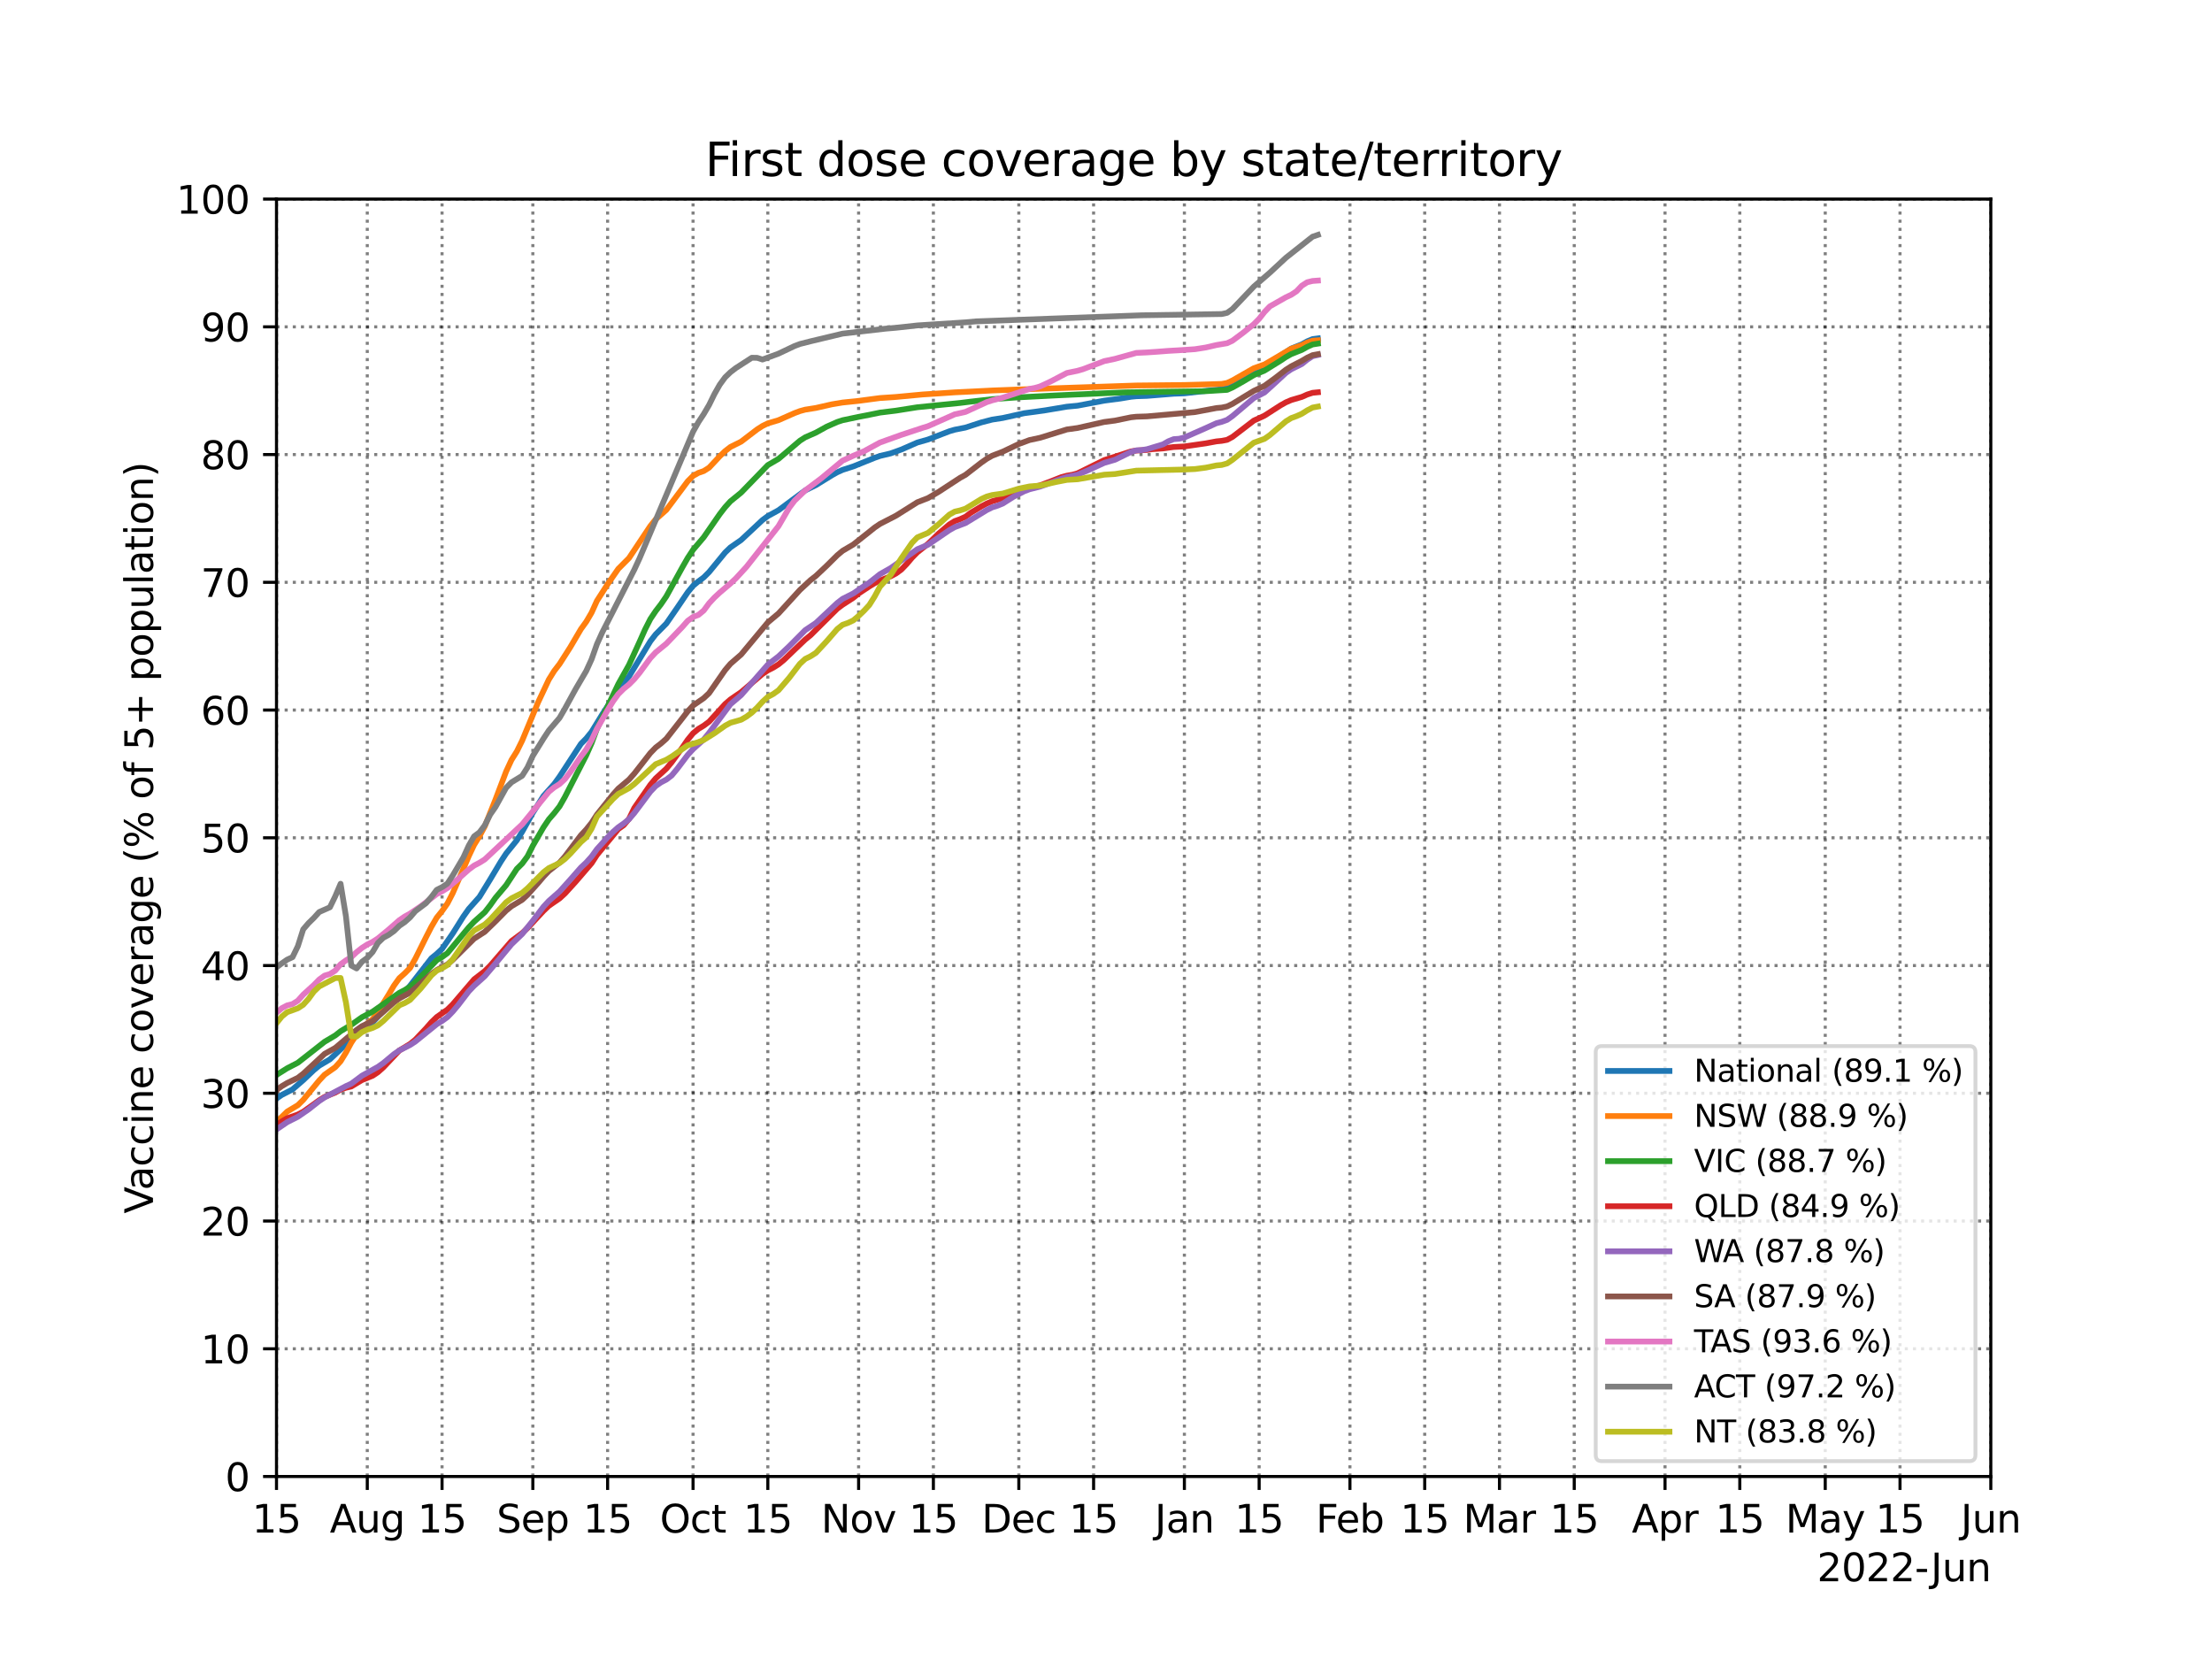 <?xml version="1.0" encoding="utf-8" standalone="no"?>
<!DOCTYPE svg PUBLIC "-//W3C//DTD SVG 1.1//EN"
  "http://www.w3.org/Graphics/SVG/1.1/DTD/svg11.dtd">
<svg xmlns:xlink="http://www.w3.org/1999/xlink" width="576pt" height="432pt" viewBox="0 0 576 432" xmlns="http://www.w3.org/2000/svg" version="1.1">
 <defs>
  <style type="text/css">*{stroke-linejoin: round; stroke-linecap: butt}</style>
 </defs>
 <g id="figure_1">
  <g id="patch_1">
   <path d="M 0 432 
L 576 432 
L 576 0 
L 0 0 
z
" style="fill: #ffffff"/>
  </g>
  <g id="axes_1">
   <g id="patch_2">
    <path d="M 72 384.48 
L 518.4 384.48 
L 518.4 51.84 
L 72 51.84 
z
" style="fill: #ffffff"/>
   </g>
   <g id="matplotlib.axis_1">
    <g id="xtick_1">
     <g id="line2d_1">
      <path d="M 72 384.48 
L 72 51.84 
" clip-path="url(#pe429438c57)" style="fill: none; stroke-dasharray: 0.8,1.32; stroke-dashoffset: 0; stroke: #000000; stroke-opacity: 0.5; stroke-width: 0.8"/>
     </g>
     <g id="line2d_2">
      <defs>
       <path id="mf6bf9c32d5" d="M 0 0 
L 0 3.5 
" style="stroke: #000000; stroke-width: 0.8"/>
      </defs>
      <g>
       <use xlink:href="#mf6bf9c32d5" x="72" y="384.48" style="stroke: #000000; stroke-width: 0.8"/>
      </g>
     </g>
     <g id="text_1">
      <!-- 15 -->
      <g transform="translate(65.638 399.078)scale(0.1 -0.1)">
       <defs>
        <path id="DejaVuSans-31" d="M 794 531 
L 1825 531 
L 1825 4091 
L 703 3866 
L 703 4441 
L 1819 4666 
L 2450 4666 
L 2450 531 
L 3481 531 
L 3481 0 
L 794 0 
L 794 531 
z
" transform="scale(0.016)"/>
        <path id="DejaVuSans-35" d="M 691 4666 
L 3169 4666 
L 3169 4134 
L 1269 4134 
L 1269 2991 
Q 1406 3038 1543 3061 
Q 1681 3084 1819 3084 
Q 2600 3084 3056 2656 
Q 3513 2228 3513 1497 
Q 3513 744 3044 326 
Q 2575 -91 1722 -91 
Q 1428 -91 1123 -41 
Q 819 9 494 109 
L 494 744 
Q 775 591 1075 516 
Q 1375 441 1709 441 
Q 2250 441 2565 725 
Q 2881 1009 2881 1497 
Q 2881 1984 2565 2268 
Q 2250 2553 1709 2553 
Q 1456 2553 1204 2497 
Q 953 2441 691 2322 
L 691 4666 
z
" transform="scale(0.016)"/>
       </defs>
       <use xlink:href="#DejaVuSans-31"/>
       <use xlink:href="#DejaVuSans-35" x="63.623"/>
      </g>
     </g>
    </g>
    <g id="xtick_2">
     <g id="line2d_3">
      <path d="M 95.641 384.48 
L 95.641 51.84 
" clip-path="url(#pe429438c57)" style="fill: none; stroke-dasharray: 0.8,1.32; stroke-dashoffset: 0; stroke: #000000; stroke-opacity: 0.5; stroke-width: 0.8"/>
     </g>
     <g id="line2d_4">
      <g>
       <use xlink:href="#mf6bf9c32d5" x="95.641" y="384.48" style="stroke: #000000; stroke-width: 0.8"/>
      </g>
     </g>
     <g id="text_2">
      <!-- Aug -->
      <g transform="translate(85.878 399.078)scale(0.1 -0.1)">
       <defs>
        <path id="DejaVuSans-41" d="M 2188 4044 
L 1331 1722 
L 3047 1722 
L 2188 4044 
z
M 1831 4666 
L 2547 4666 
L 4325 0 
L 3669 0 
L 3244 1197 
L 1141 1197 
L 716 0 
L 50 0 
L 1831 4666 
z
" transform="scale(0.016)"/>
        <path id="DejaVuSans-75" d="M 544 1381 
L 544 3500 
L 1119 3500 
L 1119 1403 
Q 1119 906 1312 657 
Q 1506 409 1894 409 
Q 2359 409 2629 706 
Q 2900 1003 2900 1516 
L 2900 3500 
L 3475 3500 
L 3475 0 
L 2900 0 
L 2900 538 
Q 2691 219 2414 64 
Q 2138 -91 1772 -91 
Q 1169 -91 856 284 
Q 544 659 544 1381 
z
M 1991 3584 
L 1991 3584 
z
" transform="scale(0.016)"/>
        <path id="DejaVuSans-67" d="M 2906 1791 
Q 2906 2416 2648 2759 
Q 2391 3103 1925 3103 
Q 1463 3103 1205 2759 
Q 947 2416 947 1791 
Q 947 1169 1205 825 
Q 1463 481 1925 481 
Q 2391 481 2648 825 
Q 2906 1169 2906 1791 
z
M 3481 434 
Q 3481 -459 3084 -895 
Q 2688 -1331 1869 -1331 
Q 1566 -1331 1297 -1286 
Q 1028 -1241 775 -1147 
L 775 -588 
Q 1028 -725 1275 -790 
Q 1522 -856 1778 -856 
Q 2344 -856 2625 -561 
Q 2906 -266 2906 331 
L 2906 616 
Q 2728 306 2450 153 
Q 2172 0 1784 0 
Q 1141 0 747 490 
Q 353 981 353 1791 
Q 353 2603 747 3093 
Q 1141 3584 1784 3584 
Q 2172 3584 2450 3431 
Q 2728 3278 2906 2969 
L 2906 3500 
L 3481 3500 
L 3481 434 
z
" transform="scale(0.016)"/>
       </defs>
       <use xlink:href="#DejaVuSans-41"/>
       <use xlink:href="#DejaVuSans-75" x="68.408"/>
       <use xlink:href="#DejaVuSans-67" x="131.787"/>
      </g>
     </g>
    </g>
    <g id="xtick_3">
     <g id="line2d_5">
      <path d="M 115.11 384.48 
L 115.11 51.84 
" clip-path="url(#pe429438c57)" style="fill: none; stroke-dasharray: 0.8,1.32; stroke-dashoffset: 0; stroke: #000000; stroke-opacity: 0.5; stroke-width: 0.8"/>
     </g>
     <g id="line2d_6">
      <g>
       <use xlink:href="#mf6bf9c32d5" x="115.11" y="384.48" style="stroke: #000000; stroke-width: 0.8"/>
      </g>
     </g>
     <g id="text_3">
      <!-- 15 -->
      <g transform="translate(108.748 399.078)scale(0.1 -0.1)">
       <use xlink:href="#DejaVuSans-31"/>
       <use xlink:href="#DejaVuSans-35" x="63.623"/>
      </g>
     </g>
    </g>
    <g id="xtick_4">
     <g id="line2d_7">
      <path d="M 138.751 384.48 
L 138.751 51.84 
" clip-path="url(#pe429438c57)" style="fill: none; stroke-dasharray: 0.8,1.32; stroke-dashoffset: 0; stroke: #000000; stroke-opacity: 0.5; stroke-width: 0.8"/>
     </g>
     <g id="line2d_8">
      <g>
       <use xlink:href="#mf6bf9c32d5" x="138.751" y="384.48" style="stroke: #000000; stroke-width: 0.8"/>
      </g>
     </g>
     <g id="text_4">
      <!-- Sep -->
      <g transform="translate(129.326 399.078)scale(0.1 -0.1)">
       <defs>
        <path id="DejaVuSans-53" d="M 3425 4513 
L 3425 3897 
Q 3066 4069 2747 4153 
Q 2428 4238 2131 4238 
Q 1616 4238 1336 4038 
Q 1056 3838 1056 3469 
Q 1056 3159 1242 3001 
Q 1428 2844 1947 2747 
L 2328 2669 
Q 3034 2534 3370 2195 
Q 3706 1856 3706 1288 
Q 3706 609 3251 259 
Q 2797 -91 1919 -91 
Q 1588 -91 1214 -16 
Q 841 59 441 206 
L 441 856 
Q 825 641 1194 531 
Q 1563 422 1919 422 
Q 2459 422 2753 634 
Q 3047 847 3047 1241 
Q 3047 1584 2836 1778 
Q 2625 1972 2144 2069 
L 1759 2144 
Q 1053 2284 737 2584 
Q 422 2884 422 3419 
Q 422 4038 858 4394 
Q 1294 4750 2059 4750 
Q 2388 4750 2728 4690 
Q 3069 4631 3425 4513 
z
" transform="scale(0.016)"/>
        <path id="DejaVuSans-65" d="M 3597 1894 
L 3597 1613 
L 953 1613 
Q 991 1019 1311 708 
Q 1631 397 2203 397 
Q 2534 397 2845 478 
Q 3156 559 3463 722 
L 3463 178 
Q 3153 47 2828 -22 
Q 2503 -91 2169 -91 
Q 1331 -91 842 396 
Q 353 884 353 1716 
Q 353 2575 817 3079 
Q 1281 3584 2069 3584 
Q 2775 3584 3186 3129 
Q 3597 2675 3597 1894 
z
M 3022 2063 
Q 3016 2534 2758 2815 
Q 2500 3097 2075 3097 
Q 1594 3097 1305 2825 
Q 1016 2553 972 2059 
L 3022 2063 
z
" transform="scale(0.016)"/>
        <path id="DejaVuSans-70" d="M 1159 525 
L 1159 -1331 
L 581 -1331 
L 581 3500 
L 1159 3500 
L 1159 2969 
Q 1341 3281 1617 3432 
Q 1894 3584 2278 3584 
Q 2916 3584 3314 3078 
Q 3713 2572 3713 1747 
Q 3713 922 3314 415 
Q 2916 -91 2278 -91 
Q 1894 -91 1617 61 
Q 1341 213 1159 525 
z
M 3116 1747 
Q 3116 2381 2855 2742 
Q 2594 3103 2138 3103 
Q 1681 3103 1420 2742 
Q 1159 2381 1159 1747 
Q 1159 1113 1420 752 
Q 1681 391 2138 391 
Q 2594 391 2855 752 
Q 3116 1113 3116 1747 
z
" transform="scale(0.016)"/>
       </defs>
       <use xlink:href="#DejaVuSans-53"/>
       <use xlink:href="#DejaVuSans-65" x="63.477"/>
       <use xlink:href="#DejaVuSans-70" x="125"/>
      </g>
     </g>
    </g>
    <g id="xtick_5">
     <g id="line2d_9">
      <path d="M 158.221 384.48 
L 158.221 51.84 
" clip-path="url(#pe429438c57)" style="fill: none; stroke-dasharray: 0.8,1.32; stroke-dashoffset: 0; stroke: #000000; stroke-opacity: 0.5; stroke-width: 0.8"/>
     </g>
     <g id="line2d_10">
      <g>
       <use xlink:href="#mf6bf9c32d5" x="158.221" y="384.48" style="stroke: #000000; stroke-width: 0.8"/>
      </g>
     </g>
     <g id="text_5">
      <!-- 15 -->
      <g transform="translate(151.858 399.078)scale(0.1 -0.1)">
       <use xlink:href="#DejaVuSans-31"/>
       <use xlink:href="#DejaVuSans-35" x="63.623"/>
      </g>
     </g>
    </g>
    <g id="xtick_6">
     <g id="line2d_11">
      <path d="M 180.471 384.48 
L 180.471 51.84 
" clip-path="url(#pe429438c57)" style="fill: none; stroke-dasharray: 0.8,1.32; stroke-dashoffset: 0; stroke: #000000; stroke-opacity: 0.5; stroke-width: 0.8"/>
     </g>
     <g id="line2d_12">
      <g>
       <use xlink:href="#mf6bf9c32d5" x="180.471" y="384.48" style="stroke: #000000; stroke-width: 0.8"/>
      </g>
     </g>
     <g id="text_6">
      <!-- Oct -->
      <g transform="translate(171.826 399.078)scale(0.1 -0.1)">
       <defs>
        <path id="DejaVuSans-4f" d="M 2522 4238 
Q 1834 4238 1429 3725 
Q 1025 3213 1025 2328 
Q 1025 1447 1429 934 
Q 1834 422 2522 422 
Q 3209 422 3611 934 
Q 4013 1447 4013 2328 
Q 4013 3213 3611 3725 
Q 3209 4238 2522 4238 
z
M 2522 4750 
Q 3503 4750 4090 4092 
Q 4678 3434 4678 2328 
Q 4678 1225 4090 567 
Q 3503 -91 2522 -91 
Q 1538 -91 948 565 
Q 359 1222 359 2328 
Q 359 3434 948 4092 
Q 1538 4750 2522 4750 
z
" transform="scale(0.016)"/>
        <path id="DejaVuSans-63" d="M 3122 3366 
L 3122 2828 
Q 2878 2963 2633 3030 
Q 2388 3097 2138 3097 
Q 1578 3097 1268 2742 
Q 959 2388 959 1747 
Q 959 1106 1268 751 
Q 1578 397 2138 397 
Q 2388 397 2633 464 
Q 2878 531 3122 666 
L 3122 134 
Q 2881 22 2623 -34 
Q 2366 -91 2075 -91 
Q 1284 -91 818 406 
Q 353 903 353 1747 
Q 353 2603 823 3093 
Q 1294 3584 2113 3584 
Q 2378 3584 2631 3529 
Q 2884 3475 3122 3366 
z
" transform="scale(0.016)"/>
        <path id="DejaVuSans-74" d="M 1172 4494 
L 1172 3500 
L 2356 3500 
L 2356 3053 
L 1172 3053 
L 1172 1153 
Q 1172 725 1289 603 
Q 1406 481 1766 481 
L 2356 481 
L 2356 0 
L 1766 0 
Q 1100 0 847 248 
Q 594 497 594 1153 
L 594 3053 
L 172 3053 
L 172 3500 
L 594 3500 
L 594 4494 
L 1172 4494 
z
" transform="scale(0.016)"/>
       </defs>
       <use xlink:href="#DejaVuSans-4f"/>
       <use xlink:href="#DejaVuSans-63" x="78.711"/>
       <use xlink:href="#DejaVuSans-74" x="133.691"/>
      </g>
     </g>
    </g>
    <g id="xtick_7">
     <g id="line2d_13">
      <path d="M 199.94 384.48 
L 199.94 51.84 
" clip-path="url(#pe429438c57)" style="fill: none; stroke-dasharray: 0.8,1.32; stroke-dashoffset: 0; stroke: #000000; stroke-opacity: 0.5; stroke-width: 0.8"/>
     </g>
     <g id="line2d_14">
      <g>
       <use xlink:href="#mf6bf9c32d5" x="199.94" y="384.48" style="stroke: #000000; stroke-width: 0.8"/>
      </g>
     </g>
     <g id="text_7">
      <!-- 15 -->
      <g transform="translate(193.578 399.078)scale(0.1 -0.1)">
       <use xlink:href="#DejaVuSans-31"/>
       <use xlink:href="#DejaVuSans-35" x="63.623"/>
      </g>
     </g>
    </g>
    <g id="xtick_8">
     <g id="line2d_15">
      <path d="M 223.581 384.48 
L 223.581 51.84 
" clip-path="url(#pe429438c57)" style="fill: none; stroke-dasharray: 0.8,1.32; stroke-dashoffset: 0; stroke: #000000; stroke-opacity: 0.5; stroke-width: 0.8"/>
     </g>
     <g id="line2d_16">
      <g>
       <use xlink:href="#mf6bf9c32d5" x="223.581" y="384.48" style="stroke: #000000; stroke-width: 0.8"/>
      </g>
     </g>
     <g id="text_8">
      <!-- Nov -->
      <g transform="translate(213.822 399.078)scale(0.1 -0.1)">
       <defs>
        <path id="DejaVuSans-4e" d="M 628 4666 
L 1478 4666 
L 3547 763 
L 3547 4666 
L 4159 4666 
L 4159 0 
L 3309 0 
L 1241 3903 
L 1241 0 
L 628 0 
L 628 4666 
z
" transform="scale(0.016)"/>
        <path id="DejaVuSans-6f" d="M 1959 3097 
Q 1497 3097 1228 2736 
Q 959 2375 959 1747 
Q 959 1119 1226 758 
Q 1494 397 1959 397 
Q 2419 397 2687 759 
Q 2956 1122 2956 1747 
Q 2956 2369 2687 2733 
Q 2419 3097 1959 3097 
z
M 1959 3584 
Q 2709 3584 3137 3096 
Q 3566 2609 3566 1747 
Q 3566 888 3137 398 
Q 2709 -91 1959 -91 
Q 1206 -91 779 398 
Q 353 888 353 1747 
Q 353 2609 779 3096 
Q 1206 3584 1959 3584 
z
" transform="scale(0.016)"/>
        <path id="DejaVuSans-76" d="M 191 3500 
L 800 3500 
L 1894 563 
L 2988 3500 
L 3597 3500 
L 2284 0 
L 1503 0 
L 191 3500 
z
" transform="scale(0.016)"/>
       </defs>
       <use xlink:href="#DejaVuSans-4e"/>
       <use xlink:href="#DejaVuSans-6f" x="74.805"/>
       <use xlink:href="#DejaVuSans-76" x="135.986"/>
      </g>
     </g>
    </g>
    <g id="xtick_9">
     <g id="line2d_17">
      <path d="M 243.05 384.48 
L 243.05 51.84 
" clip-path="url(#pe429438c57)" style="fill: none; stroke-dasharray: 0.8,1.32; stroke-dashoffset: 0; stroke: #000000; stroke-opacity: 0.5; stroke-width: 0.8"/>
     </g>
     <g id="line2d_18">
      <g>
       <use xlink:href="#mf6bf9c32d5" x="243.05" y="384.48" style="stroke: #000000; stroke-width: 0.8"/>
      </g>
     </g>
     <g id="text_9">
      <!-- 15 -->
      <g transform="translate(236.688 399.078)scale(0.1 -0.1)">
       <use xlink:href="#DejaVuSans-31"/>
       <use xlink:href="#DejaVuSans-35" x="63.623"/>
      </g>
     </g>
    </g>
    <g id="xtick_10">
     <g id="line2d_19">
      <path d="M 265.301 384.48 
L 265.301 51.84 
" clip-path="url(#pe429438c57)" style="fill: none; stroke-dasharray: 0.8,1.32; stroke-dashoffset: 0; stroke: #000000; stroke-opacity: 0.5; stroke-width: 0.8"/>
     </g>
     <g id="line2d_20">
      <g>
       <use xlink:href="#mf6bf9c32d5" x="265.301" y="384.48" style="stroke: #000000; stroke-width: 0.8"/>
      </g>
     </g>
     <g id="text_10">
      <!-- Dec -->
      <g transform="translate(255.625 399.078)scale(0.1 -0.1)">
       <defs>
        <path id="DejaVuSans-44" d="M 1259 4147 
L 1259 519 
L 2022 519 
Q 2988 519 3436 956 
Q 3884 1394 3884 2338 
Q 3884 3275 3436 3711 
Q 2988 4147 2022 4147 
L 1259 4147 
z
M 628 4666 
L 1925 4666 
Q 3281 4666 3915 4102 
Q 4550 3538 4550 2338 
Q 4550 1131 3912 565 
Q 3275 0 1925 0 
L 628 0 
L 628 4666 
z
" transform="scale(0.016)"/>
       </defs>
       <use xlink:href="#DejaVuSans-44"/>
       <use xlink:href="#DejaVuSans-65" x="77.002"/>
       <use xlink:href="#DejaVuSans-63" x="138.525"/>
      </g>
     </g>
    </g>
    <g id="xtick_11">
     <g id="line2d_21">
      <path d="M 284.77 384.48 
L 284.77 51.84 
" clip-path="url(#pe429438c57)" style="fill: none; stroke-dasharray: 0.8,1.32; stroke-dashoffset: 0; stroke: #000000; stroke-opacity: 0.5; stroke-width: 0.8"/>
     </g>
     <g id="line2d_22">
      <g>
       <use xlink:href="#mf6bf9c32d5" x="284.77" y="384.48" style="stroke: #000000; stroke-width: 0.8"/>
      </g>
     </g>
     <g id="text_11">
      <!-- 15 -->
      <g transform="translate(278.408 399.078)scale(0.1 -0.1)">
       <use xlink:href="#DejaVuSans-31"/>
       <use xlink:href="#DejaVuSans-35" x="63.623"/>
      </g>
     </g>
    </g>
    <g id="xtick_12">
     <g id="line2d_23">
      <path d="M 308.411 384.48 
L 308.411 51.84 
" clip-path="url(#pe429438c57)" style="fill: none; stroke-dasharray: 0.8,1.32; stroke-dashoffset: 0; stroke: #000000; stroke-opacity: 0.5; stroke-width: 0.8"/>
     </g>
     <g id="line2d_24">
      <g>
       <use xlink:href="#mf6bf9c32d5" x="308.411" y="384.48" style="stroke: #000000; stroke-width: 0.8"/>
      </g>
     </g>
     <g id="text_12">
      <!-- Jan -->
      <g transform="translate(300.703 399.078)scale(0.1 -0.1)">
       <defs>
        <path id="DejaVuSans-4a" d="M 628 4666 
L 1259 4666 
L 1259 325 
Q 1259 -519 939 -900 
Q 619 -1281 -91 -1281 
L -331 -1281 
L -331 -750 
L -134 -750 
Q 284 -750 456 -515 
Q 628 -281 628 325 
L 628 4666 
z
" transform="scale(0.016)"/>
        <path id="DejaVuSans-61" d="M 2194 1759 
Q 1497 1759 1228 1600 
Q 959 1441 959 1056 
Q 959 750 1161 570 
Q 1363 391 1709 391 
Q 2188 391 2477 730 
Q 2766 1069 2766 1631 
L 2766 1759 
L 2194 1759 
z
M 3341 1997 
L 3341 0 
L 2766 0 
L 2766 531 
Q 2569 213 2275 61 
Q 1981 -91 1556 -91 
Q 1019 -91 701 211 
Q 384 513 384 1019 
Q 384 1609 779 1909 
Q 1175 2209 1959 2209 
L 2766 2209 
L 2766 2266 
Q 2766 2663 2505 2880 
Q 2244 3097 1772 3097 
Q 1472 3097 1187 3025 
Q 903 2953 641 2809 
L 641 3341 
Q 956 3463 1253 3523 
Q 1550 3584 1831 3584 
Q 2591 3584 2966 3190 
Q 3341 2797 3341 1997 
z
" transform="scale(0.016)"/>
        <path id="DejaVuSans-6e" d="M 3513 2113 
L 3513 0 
L 2938 0 
L 2938 2094 
Q 2938 2591 2744 2837 
Q 2550 3084 2163 3084 
Q 1697 3084 1428 2787 
Q 1159 2491 1159 1978 
L 1159 0 
L 581 0 
L 581 3500 
L 1159 3500 
L 1159 2956 
Q 1366 3272 1645 3428 
Q 1925 3584 2291 3584 
Q 2894 3584 3203 3211 
Q 3513 2838 3513 2113 
z
" transform="scale(0.016)"/>
       </defs>
       <use xlink:href="#DejaVuSans-4a"/>
       <use xlink:href="#DejaVuSans-61" x="29.492"/>
       <use xlink:href="#DejaVuSans-6e" x="90.771"/>
      </g>
     </g>
    </g>
    <g id="xtick_13">
     <g id="line2d_25">
      <path d="M 327.88 384.48 
L 327.88 51.84 
" clip-path="url(#pe429438c57)" style="fill: none; stroke-dasharray: 0.8,1.32; stroke-dashoffset: 0; stroke: #000000; stroke-opacity: 0.5; stroke-width: 0.8"/>
     </g>
     <g id="line2d_26">
      <g>
       <use xlink:href="#mf6bf9c32d5" x="327.88" y="384.48" style="stroke: #000000; stroke-width: 0.8"/>
      </g>
     </g>
     <g id="text_13">
      <!-- 15 -->
      <g transform="translate(321.518 399.078)scale(0.1 -0.1)">
       <use xlink:href="#DejaVuSans-31"/>
       <use xlink:href="#DejaVuSans-35" x="63.623"/>
      </g>
     </g>
    </g>
    <g id="xtick_14">
     <g id="line2d_27">
      <path d="M 351.521 384.48 
L 351.521 51.84 
" clip-path="url(#pe429438c57)" style="fill: none; stroke-dasharray: 0.8,1.32; stroke-dashoffset: 0; stroke: #000000; stroke-opacity: 0.5; stroke-width: 0.8"/>
     </g>
     <g id="line2d_28">
      <g>
       <use xlink:href="#mf6bf9c32d5" x="351.521" y="384.48" style="stroke: #000000; stroke-width: 0.8"/>
      </g>
     </g>
     <g id="text_14">
      <!-- Feb -->
      <g transform="translate(342.67 399.078)scale(0.1 -0.1)">
       <defs>
        <path id="DejaVuSans-46" d="M 628 4666 
L 3309 4666 
L 3309 4134 
L 1259 4134 
L 1259 2759 
L 3109 2759 
L 3109 2228 
L 1259 2228 
L 1259 0 
L 628 0 
L 628 4666 
z
" transform="scale(0.016)"/>
        <path id="DejaVuSans-62" d="M 3116 1747 
Q 3116 2381 2855 2742 
Q 2594 3103 2138 3103 
Q 1681 3103 1420 2742 
Q 1159 2381 1159 1747 
Q 1159 1113 1420 752 
Q 1681 391 2138 391 
Q 2594 391 2855 752 
Q 3116 1113 3116 1747 
z
M 1159 2969 
Q 1341 3281 1617 3432 
Q 1894 3584 2278 3584 
Q 2916 3584 3314 3078 
Q 3713 2572 3713 1747 
Q 3713 922 3314 415 
Q 2916 -91 2278 -91 
Q 1894 -91 1617 61 
Q 1341 213 1159 525 
L 1159 0 
L 581 0 
L 581 4863 
L 1159 4863 
L 1159 2969 
z
" transform="scale(0.016)"/>
       </defs>
       <use xlink:href="#DejaVuSans-46"/>
       <use xlink:href="#DejaVuSans-65" x="52.02"/>
       <use xlink:href="#DejaVuSans-62" x="113.543"/>
      </g>
     </g>
    </g>
    <g id="xtick_15">
     <g id="line2d_29">
      <path d="M 370.991 384.48 
L 370.991 51.84 
" clip-path="url(#pe429438c57)" style="fill: none; stroke-dasharray: 0.8,1.32; stroke-dashoffset: 0; stroke: #000000; stroke-opacity: 0.5; stroke-width: 0.8"/>
     </g>
     <g id="line2d_30">
      <g>
       <use xlink:href="#mf6bf9c32d5" x="370.991" y="384.48" style="stroke: #000000; stroke-width: 0.8"/>
      </g>
     </g>
     <g id="text_15">
      <!-- 15 -->
      <g transform="translate(364.628 399.078)scale(0.1 -0.1)">
       <use xlink:href="#DejaVuSans-31"/>
       <use xlink:href="#DejaVuSans-35" x="63.623"/>
      </g>
     </g>
    </g>
    <g id="xtick_16">
     <g id="line2d_31">
      <path d="M 390.46 384.48 
L 390.46 51.84 
" clip-path="url(#pe429438c57)" style="fill: none; stroke-dasharray: 0.8,1.32; stroke-dashoffset: 0; stroke: #000000; stroke-opacity: 0.5; stroke-width: 0.8"/>
     </g>
     <g id="line2d_32">
      <g>
       <use xlink:href="#mf6bf9c32d5" x="390.46" y="384.48" style="stroke: #000000; stroke-width: 0.8"/>
      </g>
     </g>
     <g id="text_16">
      <!-- Mar -->
      <g transform="translate(381.026 399.078)scale(0.1 -0.1)">
       <defs>
        <path id="DejaVuSans-4d" d="M 628 4666 
L 1569 4666 
L 2759 1491 
L 3956 4666 
L 4897 4666 
L 4897 0 
L 4281 0 
L 4281 4097 
L 3078 897 
L 2444 897 
L 1241 4097 
L 1241 0 
L 628 0 
L 628 4666 
z
" transform="scale(0.016)"/>
        <path id="DejaVuSans-72" d="M 2631 2963 
Q 2534 3019 2420 3045 
Q 2306 3072 2169 3072 
Q 1681 3072 1420 2755 
Q 1159 2438 1159 1844 
L 1159 0 
L 581 0 
L 581 3500 
L 1159 3500 
L 1159 2956 
Q 1341 3275 1631 3429 
Q 1922 3584 2338 3584 
Q 2397 3584 2469 3576 
Q 2541 3569 2628 3553 
L 2631 2963 
z
" transform="scale(0.016)"/>
       </defs>
       <use xlink:href="#DejaVuSans-4d"/>
       <use xlink:href="#DejaVuSans-61" x="86.279"/>
       <use xlink:href="#DejaVuSans-72" x="147.559"/>
      </g>
     </g>
    </g>
    <g id="xtick_17">
     <g id="line2d_33">
      <path d="M 409.929 384.48 
L 409.929 51.84 
" clip-path="url(#pe429438c57)" style="fill: none; stroke-dasharray: 0.8,1.32; stroke-dashoffset: 0; stroke: #000000; stroke-opacity: 0.5; stroke-width: 0.8"/>
     </g>
     <g id="line2d_34">
      <g>
       <use xlink:href="#mf6bf9c32d5" x="409.929" y="384.48" style="stroke: #000000; stroke-width: 0.8"/>
      </g>
     </g>
     <g id="text_17">
      <!-- 15 -->
      <g transform="translate(403.566 399.078)scale(0.1 -0.1)">
       <use xlink:href="#DejaVuSans-31"/>
       <use xlink:href="#DejaVuSans-35" x="63.623"/>
      </g>
     </g>
    </g>
    <g id="xtick_18">
     <g id="line2d_35">
      <path d="M 433.57 384.48 
L 433.57 51.84 
" clip-path="url(#pe429438c57)" style="fill: none; stroke-dasharray: 0.8,1.32; stroke-dashoffset: 0; stroke: #000000; stroke-opacity: 0.5; stroke-width: 0.8"/>
     </g>
     <g id="line2d_36">
      <g>
       <use xlink:href="#mf6bf9c32d5" x="433.57" y="384.48" style="stroke: #000000; stroke-width: 0.8"/>
      </g>
     </g>
     <g id="text_18">
      <!-- Apr -->
      <g transform="translate(424.92 399.078)scale(0.1 -0.1)">
       <use xlink:href="#DejaVuSans-41"/>
       <use xlink:href="#DejaVuSans-70" x="68.408"/>
       <use xlink:href="#DejaVuSans-72" x="131.885"/>
      </g>
     </g>
    </g>
    <g id="xtick_19">
     <g id="line2d_37">
      <path d="M 453.039 384.48 
L 453.039 51.84 
" clip-path="url(#pe429438c57)" style="fill: none; stroke-dasharray: 0.8,1.32; stroke-dashoffset: 0; stroke: #000000; stroke-opacity: 0.5; stroke-width: 0.8"/>
     </g>
     <g id="line2d_38">
      <g>
       <use xlink:href="#mf6bf9c32d5" x="453.039" y="384.48" style="stroke: #000000; stroke-width: 0.8"/>
      </g>
     </g>
     <g id="text_19">
      <!-- 15 -->
      <g transform="translate(446.677 399.078)scale(0.1 -0.1)">
       <use xlink:href="#DejaVuSans-31"/>
       <use xlink:href="#DejaVuSans-35" x="63.623"/>
      </g>
     </g>
    </g>
    <g id="xtick_20">
     <g id="line2d_39">
      <path d="M 475.29 384.48 
L 475.29 51.84 
" clip-path="url(#pe429438c57)" style="fill: none; stroke-dasharray: 0.8,1.32; stroke-dashoffset: 0; stroke: #000000; stroke-opacity: 0.5; stroke-width: 0.8"/>
     </g>
     <g id="line2d_40">
      <g>
       <use xlink:href="#mf6bf9c32d5" x="475.29" y="384.48" style="stroke: #000000; stroke-width: 0.8"/>
      </g>
     </g>
     <g id="text_20">
      <!-- May -->
      <g transform="translate(464.952 399.078)scale(0.1 -0.1)">
       <defs>
        <path id="DejaVuSans-79" d="M 2059 -325 
Q 1816 -950 1584 -1140 
Q 1353 -1331 966 -1331 
L 506 -1331 
L 506 -850 
L 844 -850 
Q 1081 -850 1212 -737 
Q 1344 -625 1503 -206 
L 1606 56 
L 191 3500 
L 800 3500 
L 1894 763 
L 2988 3500 
L 3597 3500 
L 2059 -325 
z
" transform="scale(0.016)"/>
       </defs>
       <use xlink:href="#DejaVuSans-4d"/>
       <use xlink:href="#DejaVuSans-61" x="86.279"/>
       <use xlink:href="#DejaVuSans-79" x="147.559"/>
      </g>
     </g>
    </g>
    <g id="xtick_21">
     <g id="line2d_41">
      <path d="M 494.759 384.48 
L 494.759 51.84 
" clip-path="url(#pe429438c57)" style="fill: none; stroke-dasharray: 0.8,1.32; stroke-dashoffset: 0; stroke: #000000; stroke-opacity: 0.5; stroke-width: 0.8"/>
     </g>
     <g id="line2d_42">
      <g>
       <use xlink:href="#mf6bf9c32d5" x="494.759" y="384.48" style="stroke: #000000; stroke-width: 0.8"/>
      </g>
     </g>
     <g id="text_21">
      <!-- 15 -->
      <g transform="translate(488.396 399.078)scale(0.1 -0.1)">
       <use xlink:href="#DejaVuSans-31"/>
       <use xlink:href="#DejaVuSans-35" x="63.623"/>
      </g>
     </g>
    </g>
    <g id="xtick_22">
     <g id="line2d_43">
      <path d="M 518.4 384.48 
L 518.4 51.84 
" clip-path="url(#pe429438c57)" style="fill: none; stroke-dasharray: 0.8,1.32; stroke-dashoffset: 0; stroke: #000000; stroke-opacity: 0.5; stroke-width: 0.8"/>
     </g>
     <g id="line2d_44">
      <g>
       <use xlink:href="#mf6bf9c32d5" x="518.4" y="384.48" style="stroke: #000000; stroke-width: 0.8"/>
      </g>
     </g>
     <g id="text_22">
      <!-- Jun -->
      <g transform="translate(510.587 399.078)scale(0.1 -0.1)">
       <use xlink:href="#DejaVuSans-4a"/>
       <use xlink:href="#DejaVuSans-75" x="29.492"/>
       <use xlink:href="#DejaVuSans-6e" x="92.871"/>
      </g>
     </g>
    </g>
    <g id="text_23">
     <!-- 2022-Jun -->
     <g transform="translate(473.155 411.757)scale(0.1 -0.1)">
      <defs>
       <path id="DejaVuSans-32" d="M 1228 531 
L 3431 531 
L 3431 0 
L 469 0 
L 469 531 
Q 828 903 1448 1529 
Q 2069 2156 2228 2338 
Q 2531 2678 2651 2914 
Q 2772 3150 2772 3378 
Q 2772 3750 2511 3984 
Q 2250 4219 1831 4219 
Q 1534 4219 1204 4116 
Q 875 4013 500 3803 
L 500 4441 
Q 881 4594 1212 4672 
Q 1544 4750 1819 4750 
Q 2544 4750 2975 4387 
Q 3406 4025 3406 3419 
Q 3406 3131 3298 2873 
Q 3191 2616 2906 2266 
Q 2828 2175 2409 1742 
Q 1991 1309 1228 531 
z
" transform="scale(0.016)"/>
       <path id="DejaVuSans-30" d="M 2034 4250 
Q 1547 4250 1301 3770 
Q 1056 3291 1056 2328 
Q 1056 1369 1301 889 
Q 1547 409 2034 409 
Q 2525 409 2770 889 
Q 3016 1369 3016 2328 
Q 3016 3291 2770 3770 
Q 2525 4250 2034 4250 
z
M 2034 4750 
Q 2819 4750 3233 4129 
Q 3647 3509 3647 2328 
Q 3647 1150 3233 529 
Q 2819 -91 2034 -91 
Q 1250 -91 836 529 
Q 422 1150 422 2328 
Q 422 3509 836 4129 
Q 1250 4750 2034 4750 
z
" transform="scale(0.016)"/>
       <path id="DejaVuSans-2d" d="M 313 2009 
L 1997 2009 
L 1997 1497 
L 313 1497 
L 313 2009 
z
" transform="scale(0.016)"/>
      </defs>
      <use xlink:href="#DejaVuSans-32"/>
      <use xlink:href="#DejaVuSans-30" x="63.623"/>
      <use xlink:href="#DejaVuSans-32" x="127.246"/>
      <use xlink:href="#DejaVuSans-32" x="190.869"/>
      <use xlink:href="#DejaVuSans-2d" x="254.492"/>
      <use xlink:href="#DejaVuSans-4a" x="296.201"/>
      <use xlink:href="#DejaVuSans-75" x="325.693"/>
      <use xlink:href="#DejaVuSans-6e" x="389.072"/>
     </g>
    </g>
   </g>
   <g id="matplotlib.axis_2">
    <g id="ytick_1">
     <g id="line2d_45">
      <path d="M 72 384.48 
L 518.4 384.48 
" clip-path="url(#pe429438c57)" style="fill: none; stroke-dasharray: 0.8,1.32; stroke-dashoffset: 0; stroke: #000000; stroke-opacity: 0.5; stroke-width: 0.8"/>
     </g>
     <g id="line2d_46">
      <defs>
       <path id="mb417edced6" d="M 0 0 
L -3.5 0 
" style="stroke: #000000; stroke-width: 0.8"/>
      </defs>
      <g>
       <use xlink:href="#mb417edced6" x="72" y="384.48" style="stroke: #000000; stroke-width: 0.8"/>
      </g>
     </g>
     <g id="text_24">
      <!-- 0 -->
      <g transform="translate(58.638 388.279)scale(0.1 -0.1)">
       <use xlink:href="#DejaVuSans-30"/>
      </g>
     </g>
    </g>
    <g id="ytick_2">
     <g id="line2d_47">
      <path d="M 72 351.216 
L 518.4 351.216 
" clip-path="url(#pe429438c57)" style="fill: none; stroke-dasharray: 0.8,1.32; stroke-dashoffset: 0; stroke: #000000; stroke-opacity: 0.5; stroke-width: 0.8"/>
     </g>
     <g id="line2d_48">
      <g>
       <use xlink:href="#mb417edced6" x="72" y="351.216" style="stroke: #000000; stroke-width: 0.8"/>
      </g>
     </g>
     <g id="text_25">
      <!-- 10 -->
      <g transform="translate(52.275 355.015)scale(0.1 -0.1)">
       <use xlink:href="#DejaVuSans-31"/>
       <use xlink:href="#DejaVuSans-30" x="63.623"/>
      </g>
     </g>
    </g>
    <g id="ytick_3">
     <g id="line2d_49">
      <path d="M 72 317.952 
L 518.4 317.952 
" clip-path="url(#pe429438c57)" style="fill: none; stroke-dasharray: 0.8,1.32; stroke-dashoffset: 0; stroke: #000000; stroke-opacity: 0.5; stroke-width: 0.8"/>
     </g>
     <g id="line2d_50">
      <g>
       <use xlink:href="#mb417edced6" x="72" y="317.952" style="stroke: #000000; stroke-width: 0.8"/>
      </g>
     </g>
     <g id="text_26">
      <!-- 20 -->
      <g transform="translate(52.275 321.751)scale(0.1 -0.1)">
       <use xlink:href="#DejaVuSans-32"/>
       <use xlink:href="#DejaVuSans-30" x="63.623"/>
      </g>
     </g>
    </g>
    <g id="ytick_4">
     <g id="line2d_51">
      <path d="M 72 284.688 
L 518.4 284.688 
" clip-path="url(#pe429438c57)" style="fill: none; stroke-dasharray: 0.8,1.32; stroke-dashoffset: 0; stroke: #000000; stroke-opacity: 0.5; stroke-width: 0.8"/>
     </g>
     <g id="line2d_52">
      <g>
       <use xlink:href="#mb417edced6" x="72" y="284.688" style="stroke: #000000; stroke-width: 0.8"/>
      </g>
     </g>
     <g id="text_27">
      <!-- 30 -->
      <g transform="translate(52.275 288.487)scale(0.1 -0.1)">
       <defs>
        <path id="DejaVuSans-33" d="M 2597 2516 
Q 3050 2419 3304 2112 
Q 3559 1806 3559 1356 
Q 3559 666 3084 287 
Q 2609 -91 1734 -91 
Q 1441 -91 1130 -33 
Q 819 25 488 141 
L 488 750 
Q 750 597 1062 519 
Q 1375 441 1716 441 
Q 2309 441 2620 675 
Q 2931 909 2931 1356 
Q 2931 1769 2642 2001 
Q 2353 2234 1838 2234 
L 1294 2234 
L 1294 2753 
L 1863 2753 
Q 2328 2753 2575 2939 
Q 2822 3125 2822 3475 
Q 2822 3834 2567 4026 
Q 2313 4219 1838 4219 
Q 1578 4219 1281 4162 
Q 984 4106 628 3988 
L 628 4550 
Q 988 4650 1302 4700 
Q 1616 4750 1894 4750 
Q 2613 4750 3031 4423 
Q 3450 4097 3450 3541 
Q 3450 3153 3228 2886 
Q 3006 2619 2597 2516 
z
" transform="scale(0.016)"/>
       </defs>
       <use xlink:href="#DejaVuSans-33"/>
       <use xlink:href="#DejaVuSans-30" x="63.623"/>
      </g>
     </g>
    </g>
    <g id="ytick_5">
     <g id="line2d_53">
      <path d="M 72 251.424 
L 518.4 251.424 
" clip-path="url(#pe429438c57)" style="fill: none; stroke-dasharray: 0.8,1.32; stroke-dashoffset: 0; stroke: #000000; stroke-opacity: 0.5; stroke-width: 0.8"/>
     </g>
     <g id="line2d_54">
      <g>
       <use xlink:href="#mb417edced6" x="72" y="251.424" style="stroke: #000000; stroke-width: 0.8"/>
      </g>
     </g>
     <g id="text_28">
      <!-- 40 -->
      <g transform="translate(52.275 255.223)scale(0.1 -0.1)">
       <defs>
        <path id="DejaVuSans-34" d="M 2419 4116 
L 825 1625 
L 2419 1625 
L 2419 4116 
z
M 2253 4666 
L 3047 4666 
L 3047 1625 
L 3713 1625 
L 3713 1100 
L 3047 1100 
L 3047 0 
L 2419 0 
L 2419 1100 
L 313 1100 
L 313 1709 
L 2253 4666 
z
" transform="scale(0.016)"/>
       </defs>
       <use xlink:href="#DejaVuSans-34"/>
       <use xlink:href="#DejaVuSans-30" x="63.623"/>
      </g>
     </g>
    </g>
    <g id="ytick_6">
     <g id="line2d_55">
      <path d="M 72 218.16 
L 518.4 218.16 
" clip-path="url(#pe429438c57)" style="fill: none; stroke-dasharray: 0.8,1.32; stroke-dashoffset: 0; stroke: #000000; stroke-opacity: 0.5; stroke-width: 0.8"/>
     </g>
     <g id="line2d_56">
      <g>
       <use xlink:href="#mb417edced6" x="72" y="218.16" style="stroke: #000000; stroke-width: 0.8"/>
      </g>
     </g>
     <g id="text_29">
      <!-- 50 -->
      <g transform="translate(52.275 221.959)scale(0.1 -0.1)">
       <use xlink:href="#DejaVuSans-35"/>
       <use xlink:href="#DejaVuSans-30" x="63.623"/>
      </g>
     </g>
    </g>
    <g id="ytick_7">
     <g id="line2d_57">
      <path d="M 72 184.896 
L 518.4 184.896 
" clip-path="url(#pe429438c57)" style="fill: none; stroke-dasharray: 0.8,1.32; stroke-dashoffset: 0; stroke: #000000; stroke-opacity: 0.5; stroke-width: 0.8"/>
     </g>
     <g id="line2d_58">
      <g>
       <use xlink:href="#mb417edced6" x="72" y="184.896" style="stroke: #000000; stroke-width: 0.8"/>
      </g>
     </g>
     <g id="text_30">
      <!-- 60 -->
      <g transform="translate(52.275 188.695)scale(0.1 -0.1)">
       <defs>
        <path id="DejaVuSans-36" d="M 2113 2584 
Q 1688 2584 1439 2293 
Q 1191 2003 1191 1497 
Q 1191 994 1439 701 
Q 1688 409 2113 409 
Q 2538 409 2786 701 
Q 3034 994 3034 1497 
Q 3034 2003 2786 2293 
Q 2538 2584 2113 2584 
z
M 3366 4563 
L 3366 3988 
Q 3128 4100 2886 4159 
Q 2644 4219 2406 4219 
Q 1781 4219 1451 3797 
Q 1122 3375 1075 2522 
Q 1259 2794 1537 2939 
Q 1816 3084 2150 3084 
Q 2853 3084 3261 2657 
Q 3669 2231 3669 1497 
Q 3669 778 3244 343 
Q 2819 -91 2113 -91 
Q 1303 -91 875 529 
Q 447 1150 447 2328 
Q 447 3434 972 4092 
Q 1497 4750 2381 4750 
Q 2619 4750 2861 4703 
Q 3103 4656 3366 4563 
z
" transform="scale(0.016)"/>
       </defs>
       <use xlink:href="#DejaVuSans-36"/>
       <use xlink:href="#DejaVuSans-30" x="63.623"/>
      </g>
     </g>
    </g>
    <g id="ytick_8">
     <g id="line2d_59">
      <path d="M 72 151.632 
L 518.4 151.632 
" clip-path="url(#pe429438c57)" style="fill: none; stroke-dasharray: 0.8,1.32; stroke-dashoffset: 0; stroke: #000000; stroke-opacity: 0.5; stroke-width: 0.8"/>
     </g>
     <g id="line2d_60">
      <g>
       <use xlink:href="#mb417edced6" x="72" y="151.632" style="stroke: #000000; stroke-width: 0.8"/>
      </g>
     </g>
     <g id="text_31">
      <!-- 70 -->
      <g transform="translate(52.275 155.431)scale(0.1 -0.1)">
       <defs>
        <path id="DejaVuSans-37" d="M 525 4666 
L 3525 4666 
L 3525 4397 
L 1831 0 
L 1172 0 
L 2766 4134 
L 525 4134 
L 525 4666 
z
" transform="scale(0.016)"/>
       </defs>
       <use xlink:href="#DejaVuSans-37"/>
       <use xlink:href="#DejaVuSans-30" x="63.623"/>
      </g>
     </g>
    </g>
    <g id="ytick_9">
     <g id="line2d_61">
      <path d="M 72 118.368 
L 518.4 118.368 
" clip-path="url(#pe429438c57)" style="fill: none; stroke-dasharray: 0.8,1.32; stroke-dashoffset: 0; stroke: #000000; stroke-opacity: 0.5; stroke-width: 0.8"/>
     </g>
     <g id="line2d_62">
      <g>
       <use xlink:href="#mb417edced6" x="72" y="118.368" style="stroke: #000000; stroke-width: 0.8"/>
      </g>
     </g>
     <g id="text_32">
      <!-- 80 -->
      <g transform="translate(52.275 122.167)scale(0.1 -0.1)">
       <defs>
        <path id="DejaVuSans-38" d="M 2034 2216 
Q 1584 2216 1326 1975 
Q 1069 1734 1069 1313 
Q 1069 891 1326 650 
Q 1584 409 2034 409 
Q 2484 409 2743 651 
Q 3003 894 3003 1313 
Q 3003 1734 2745 1975 
Q 2488 2216 2034 2216 
z
M 1403 2484 
Q 997 2584 770 2862 
Q 544 3141 544 3541 
Q 544 4100 942 4425 
Q 1341 4750 2034 4750 
Q 2731 4750 3128 4425 
Q 3525 4100 3525 3541 
Q 3525 3141 3298 2862 
Q 3072 2584 2669 2484 
Q 3125 2378 3379 2068 
Q 3634 1759 3634 1313 
Q 3634 634 3220 271 
Q 2806 -91 2034 -91 
Q 1263 -91 848 271 
Q 434 634 434 1313 
Q 434 1759 690 2068 
Q 947 2378 1403 2484 
z
M 1172 3481 
Q 1172 3119 1398 2916 
Q 1625 2713 2034 2713 
Q 2441 2713 2670 2916 
Q 2900 3119 2900 3481 
Q 2900 3844 2670 4047 
Q 2441 4250 2034 4250 
Q 1625 4250 1398 4047 
Q 1172 3844 1172 3481 
z
" transform="scale(0.016)"/>
       </defs>
       <use xlink:href="#DejaVuSans-38"/>
       <use xlink:href="#DejaVuSans-30" x="63.623"/>
      </g>
     </g>
    </g>
    <g id="ytick_10">
     <g id="line2d_63">
      <path d="M 72 85.104 
L 518.4 85.104 
" clip-path="url(#pe429438c57)" style="fill: none; stroke-dasharray: 0.8,1.32; stroke-dashoffset: 0; stroke: #000000; stroke-opacity: 0.5; stroke-width: 0.8"/>
     </g>
     <g id="line2d_64">
      <g>
       <use xlink:href="#mb417edced6" x="72" y="85.104" style="stroke: #000000; stroke-width: 0.8"/>
      </g>
     </g>
     <g id="text_33">
      <!-- 90 -->
      <g transform="translate(52.275 88.903)scale(0.1 -0.1)">
       <defs>
        <path id="DejaVuSans-39" d="M 703 97 
L 703 672 
Q 941 559 1184 500 
Q 1428 441 1663 441 
Q 2288 441 2617 861 
Q 2947 1281 2994 2138 
Q 2813 1869 2534 1725 
Q 2256 1581 1919 1581 
Q 1219 1581 811 2004 
Q 403 2428 403 3163 
Q 403 3881 828 4315 
Q 1253 4750 1959 4750 
Q 2769 4750 3195 4129 
Q 3622 3509 3622 2328 
Q 3622 1225 3098 567 
Q 2575 -91 1691 -91 
Q 1453 -91 1209 -44 
Q 966 3 703 97 
z
M 1959 2075 
Q 2384 2075 2632 2365 
Q 2881 2656 2881 3163 
Q 2881 3666 2632 3958 
Q 2384 4250 1959 4250 
Q 1534 4250 1286 3958 
Q 1038 3666 1038 3163 
Q 1038 2656 1286 2365 
Q 1534 2075 1959 2075 
z
" transform="scale(0.016)"/>
       </defs>
       <use xlink:href="#DejaVuSans-39"/>
       <use xlink:href="#DejaVuSans-30" x="63.623"/>
      </g>
     </g>
    </g>
    <g id="ytick_11">
     <g id="line2d_65">
      <path d="M 72 51.84 
L 518.4 51.84 
" clip-path="url(#pe429438c57)" style="fill: none; stroke-dasharray: 0.8,1.32; stroke-dashoffset: 0; stroke: #000000; stroke-opacity: 0.5; stroke-width: 0.8"/>
     </g>
     <g id="line2d_66">
      <g>
       <use xlink:href="#mb417edced6" x="72" y="51.84" style="stroke: #000000; stroke-width: 0.8"/>
      </g>
     </g>
     <g id="text_34">
      <!-- 100 -->
      <g transform="translate(45.913 55.639)scale(0.1 -0.1)">
       <use xlink:href="#DejaVuSans-31"/>
       <use xlink:href="#DejaVuSans-30" x="63.623"/>
       <use xlink:href="#DejaVuSans-30" x="127.246"/>
      </g>
     </g>
    </g>
    <g id="text_35">
     <!-- Vaccine coverage (% of 5+ population) -->
     <g transform="translate(39.833 316)rotate(-90)scale(0.1 -0.1)">
      <defs>
       <path id="DejaVuSans-56" d="M 1831 0 
L 50 4666 
L 709 4666 
L 2188 738 
L 3669 4666 
L 4325 4666 
L 2547 0 
L 1831 0 
z
" transform="scale(0.016)"/>
       <path id="DejaVuSans-69" d="M 603 3500 
L 1178 3500 
L 1178 0 
L 603 0 
L 603 3500 
z
M 603 4863 
L 1178 4863 
L 1178 4134 
L 603 4134 
L 603 4863 
z
" transform="scale(0.016)"/>
       <path id="DejaVuSans-20" transform="scale(0.016)"/>
       <path id="DejaVuSans-28" d="M 1984 4856 
Q 1566 4138 1362 3434 
Q 1159 2731 1159 2009 
Q 1159 1288 1364 580 
Q 1569 -128 1984 -844 
L 1484 -844 
Q 1016 -109 783 600 
Q 550 1309 550 2009 
Q 550 2706 781 3412 
Q 1013 4119 1484 4856 
L 1984 4856 
z
" transform="scale(0.016)"/>
       <path id="DejaVuSans-25" d="M 4653 2053 
Q 4381 2053 4226 1822 
Q 4072 1591 4072 1178 
Q 4072 772 4226 539 
Q 4381 306 4653 306 
Q 4919 306 5073 539 
Q 5228 772 5228 1178 
Q 5228 1588 5073 1820 
Q 4919 2053 4653 2053 
z
M 4653 2450 
Q 5147 2450 5437 2106 
Q 5728 1763 5728 1178 
Q 5728 594 5436 251 
Q 5144 -91 4653 -91 
Q 4153 -91 3862 251 
Q 3572 594 3572 1178 
Q 3572 1766 3864 2108 
Q 4156 2450 4653 2450 
z
M 1428 4353 
Q 1159 4353 1004 4120 
Q 850 3888 850 3481 
Q 850 3069 1003 2837 
Q 1156 2606 1428 2606 
Q 1700 2606 1854 2837 
Q 2009 3069 2009 3481 
Q 2009 3884 1853 4118 
Q 1697 4353 1428 4353 
z
M 4250 4750 
L 4750 4750 
L 1831 -91 
L 1331 -91 
L 4250 4750 
z
M 1428 4750 
Q 1922 4750 2215 4408 
Q 2509 4066 2509 3481 
Q 2509 2891 2217 2550 
Q 1925 2209 1428 2209 
Q 931 2209 642 2551 
Q 353 2894 353 3481 
Q 353 4063 643 4406 
Q 934 4750 1428 4750 
z
" transform="scale(0.016)"/>
       <path id="DejaVuSans-66" d="M 2375 4863 
L 2375 4384 
L 1825 4384 
Q 1516 4384 1395 4259 
Q 1275 4134 1275 3809 
L 1275 3500 
L 2222 3500 
L 2222 3053 
L 1275 3053 
L 1275 0 
L 697 0 
L 697 3053 
L 147 3053 
L 147 3500 
L 697 3500 
L 697 3744 
Q 697 4328 969 4595 
Q 1241 4863 1831 4863 
L 2375 4863 
z
" transform="scale(0.016)"/>
       <path id="DejaVuSans-2b" d="M 2944 4013 
L 2944 2272 
L 4684 2272 
L 4684 1741 
L 2944 1741 
L 2944 0 
L 2419 0 
L 2419 1741 
L 678 1741 
L 678 2272 
L 2419 2272 
L 2419 4013 
L 2944 4013 
z
" transform="scale(0.016)"/>
       <path id="DejaVuSans-6c" d="M 603 4863 
L 1178 4863 
L 1178 0 
L 603 0 
L 603 4863 
z
" transform="scale(0.016)"/>
       <path id="DejaVuSans-29" d="M 513 4856 
L 1013 4856 
Q 1481 4119 1714 3412 
Q 1947 2706 1947 2009 
Q 1947 1309 1714 600 
Q 1481 -109 1013 -844 
L 513 -844 
Q 928 -128 1133 580 
Q 1338 1288 1338 2009 
Q 1338 2731 1133 3434 
Q 928 4138 513 4856 
z
" transform="scale(0.016)"/>
      </defs>
      <use xlink:href="#DejaVuSans-56"/>
      <use xlink:href="#DejaVuSans-61" x="60.658"/>
      <use xlink:href="#DejaVuSans-63" x="121.938"/>
      <use xlink:href="#DejaVuSans-63" x="176.918"/>
      <use xlink:href="#DejaVuSans-69" x="231.898"/>
      <use xlink:href="#DejaVuSans-6e" x="259.682"/>
      <use xlink:href="#DejaVuSans-65" x="323.061"/>
      <use xlink:href="#DejaVuSans-20" x="384.584"/>
      <use xlink:href="#DejaVuSans-63" x="416.371"/>
      <use xlink:href="#DejaVuSans-6f" x="471.352"/>
      <use xlink:href="#DejaVuSans-76" x="532.533"/>
      <use xlink:href="#DejaVuSans-65" x="591.713"/>
      <use xlink:href="#DejaVuSans-72" x="653.236"/>
      <use xlink:href="#DejaVuSans-61" x="694.35"/>
      <use xlink:href="#DejaVuSans-67" x="755.629"/>
      <use xlink:href="#DejaVuSans-65" x="819.105"/>
      <use xlink:href="#DejaVuSans-20" x="880.629"/>
      <use xlink:href="#DejaVuSans-28" x="912.416"/>
      <use xlink:href="#DejaVuSans-25" x="951.43"/>
      <use xlink:href="#DejaVuSans-20" x="1046.449"/>
      <use xlink:href="#DejaVuSans-6f" x="1078.236"/>
      <use xlink:href="#DejaVuSans-66" x="1139.418"/>
      <use xlink:href="#DejaVuSans-20" x="1174.623"/>
      <use xlink:href="#DejaVuSans-35" x="1206.41"/>
      <use xlink:href="#DejaVuSans-2b" x="1270.033"/>
      <use xlink:href="#DejaVuSans-20" x="1353.822"/>
      <use xlink:href="#DejaVuSans-70" x="1385.609"/>
      <use xlink:href="#DejaVuSans-6f" x="1449.086"/>
      <use xlink:href="#DejaVuSans-70" x="1510.268"/>
      <use xlink:href="#DejaVuSans-75" x="1573.744"/>
      <use xlink:href="#DejaVuSans-6c" x="1637.123"/>
      <use xlink:href="#DejaVuSans-61" x="1664.906"/>
      <use xlink:href="#DejaVuSans-74" x="1726.186"/>
      <use xlink:href="#DejaVuSans-69" x="1765.395"/>
      <use xlink:href="#DejaVuSans-6f" x="1793.178"/>
      <use xlink:href="#DejaVuSans-6e" x="1854.359"/>
      <use xlink:href="#DejaVuSans-29" x="1917.738"/>
     </g>
    </g>
   </g>
   <g id="line2d_67">
    <path d="M -1 340.091 
L -0.314 339.148 
L 1.077 338.12 
L 5.249 333.85 
L 6.639 333.108 
L 8.03 332.211 
L 10.811 329.2 
L 13.593 325.555 
L 14.983 323.982 
L 16.374 322.923 
L 17.764 322.054 
L 19.155 320.811 
L 21.936 317.199 
L 23.327 315.408 
L 24.718 314.12 
L 27.499 312.827 
L 28.89 311.949 
L 30.28 310.737 
L 33.062 307.6 
L 34.452 306.408 
L 35.843 305.827 
L 37.234 306 
L 38.624 306.037 
L 40.015 304.661 
L 41.406 303.109 
L 42.796 301.739 
L 44.187 300.657 
L 45.578 300.046 
L 48.359 300.558 
L 49.75 299.138 
L 51.14 298.374 
L 52.531 298.449 
L 55.312 297.193 
L 56.703 296.561 
L 59.484 294.546 
L 62.265 292.504 
L 63.656 291.644 
L 66.437 290.348 
L 69.219 288.258 
L 72 286.06 
L 73.391 285.11 
L 76.172 283.676 
L 78.953 281.274 
L 81.735 278.635 
L 83.125 277.497 
L 85.907 275.85 
L 88.688 273.256 
L 91.469 270.387 
L 92.86 269.166 
L 95.641 267.508 
L 97.032 266.217 
L 99.813 263.205 
L 101.204 261.585 
L 102.594 260.215 
L 105.376 258.272 
L 106.766 256.701 
L 112.329 249.53 
L 113.72 248.392 
L 115.11 247.086 
L 117.892 243.078 
L 120.673 238.644 
L 122.064 236.685 
L 124.845 233.559 
L 127.626 229.023 
L 130.407 224.374 
L 131.798 222.257 
L 134.579 218.813 
L 135.97 216.595 
L 138.751 211.637 
L 141.533 207.257 
L 144.314 204.159 
L 145.705 202.237 
L 151.267 193.708 
L 152.658 192.291 
L 154.049 190.566 
L 156.83 186.035 
L 161.002 179.615 
L 163.783 176.17 
L 169.346 166.99 
L 170.736 165.189 
L 173.518 162.364 
L 176.299 158.339 
L 179.08 154.232 
L 180.471 152.545 
L 181.862 151.378 
L 183.252 150.36 
L 184.643 148.966 
L 188.815 143.883 
L 190.206 142.544 
L 192.987 140.614 
L 198.55 135.415 
L 199.94 134.393 
L 202.721 132.865 
L 209.675 127.702 
L 212.456 126.326 
L 216.628 123.757 
L 218.019 122.977 
L 219.409 122.354 
L 222.191 121.457 
L 227.753 119.218 
L 229.144 118.729 
L 231.925 118.064 
L 234.707 117.06 
L 238.879 115.233 
L 241.66 114.443 
L 247.222 112.298 
L 248.613 111.892 
L 251.394 111.341 
L 255.566 109.986 
L 258.348 109.267 
L 261.129 108.838 
L 266.692 107.601 
L 269.473 107.232 
L 272.254 106.834 
L 277.817 105.9 
L 280.598 105.638 
L 287.551 104.328 
L 291.723 103.781 
L 294.505 103.316 
L 295.895 103.179 
L 298.677 103.086 
L 305.63 102.525 
L 308.411 102.422 
L 315.364 101.639 
L 318.146 101.362 
L 319.536 101.046 
L 320.927 100.329 
L 326.49 96.618 
L 329.271 95.325 
L 336.224 90.771 
L 339.006 89.659 
L 340.396 88.88 
L 341.787 88.302 
L 343.178 88.115 
L 343.178 88.115 
" clip-path="url(#pe429438c57)" style="fill: none; stroke: #1f77b4; stroke-width: 1.5; stroke-linecap: square"/>
   </g>
   <g id="line2d_68">
    <path d="M -1 341.615 
L -0.314 341.662 
L 2.467 339.861 
L 6.639 335.858 
L 9.421 334.642 
L 12.202 332.051 
L 14.983 328.987 
L 16.374 327.881 
L 17.764 327.349 
L 19.155 327.004 
L 20.546 326.194 
L 24.718 322.005 
L 26.108 321.149 
L 28.89 320.534 
L 30.28 319.887 
L 31.671 318.924 
L 34.452 316.377 
L 35.843 315.451 
L 37.234 315.067 
L 38.624 315.338 
L 40.015 315.399 
L 41.406 314.277 
L 44.187 311.554 
L 45.578 310.509 
L 46.968 309.869 
L 48.359 309.942 
L 49.75 309.896 
L 51.14 308.357 
L 52.531 307.188 
L 53.921 306.747 
L 56.703 305.042 
L 58.093 304.215 
L 60.875 301.698 
L 65.047 298.053 
L 67.828 296.243 
L 74.781 289.452 
L 77.563 287.788 
L 78.953 286.42 
L 81.735 283.04 
L 83.125 281.346 
L 84.516 279.853 
L 87.297 277.895 
L 88.688 276.362 
L 90.079 274.092 
L 91.469 271.519 
L 92.86 269.405 
L 94.25 267.617 
L 97.032 265.409 
L 98.422 263.471 
L 101.204 258.996 
L 102.594 256.637 
L 103.985 254.707 
L 105.376 253.467 
L 106.766 252.065 
L 108.157 249.632 
L 110.938 244.048 
L 112.329 241.338 
L 113.72 238.963 
L 115.11 237.233 
L 116.501 235.27 
L 117.892 232.576 
L 120.673 226.216 
L 122.064 222.94 
L 123.454 220.005 
L 124.845 217.756 
L 126.236 215.173 
L 129.017 208.213 
L 131.798 200.888 
L 133.189 197.882 
L 134.579 195.676 
L 135.97 192.863 
L 140.142 182.829 
L 142.923 176.936 
L 144.314 174.713 
L 145.705 172.906 
L 148.486 168.555 
L 151.267 163.822 
L 152.658 161.897 
L 154.049 159.532 
L 155.439 156.455 
L 158.221 152.129 
L 161.002 148.123 
L 163.783 145.333 
L 169.346 136.974 
L 170.736 135.234 
L 173.518 132.773 
L 179.08 125.322 
L 180.471 123.924 
L 181.862 123.137 
L 183.252 122.661 
L 184.643 121.775 
L 187.424 118.807 
L 188.815 117.466 
L 190.206 116.389 
L 192.987 115.001 
L 197.159 111.811 
L 198.55 110.919 
L 199.94 110.239 
L 202.721 109.413 
L 206.893 107.572 
L 208.284 107.048 
L 209.675 106.669 
L 212.456 106.23 
L 216.628 105.281 
L 219.409 104.817 
L 223.581 104.384 
L 229.144 103.648 
L 233.316 103.369 
L 240.269 102.716 
L 244.441 102.451 
L 248.613 102.165 
L 252.785 101.966 
L 258.348 101.686 
L 265.301 101.423 
L 280.598 100.901 
L 295.895 100.383 
L 308.411 100.253 
L 313.974 100.103 
L 318.146 99.974 
L 319.536 99.715 
L 320.927 99.067 
L 326.49 95.886 
L 329.271 94.898 
L 336.224 90.81 
L 339.006 89.893 
L 340.396 89.191 
L 341.787 88.721 
L 343.178 88.619 
L 343.178 88.619 
" clip-path="url(#pe429438c57)" style="fill: none; stroke: #ff7f0e; stroke-width: 1.5; stroke-linecap: square"/>
   </g>
   <g id="line2d_69">
    <path d="M -1 339.694 
L -0.314 339.684 
L 1.077 339.065 
L 2.467 337.974 
L 3.858 336.297 
L 6.639 332.395 
L 9.421 329.58 
L 10.811 327.451 
L 17.764 315.426 
L 20.546 310.972 
L 24.718 303.619 
L 26.108 301.855 
L 27.499 300.749 
L 28.89 299.97 
L 30.28 298.9 
L 34.452 293.758 
L 35.843 292.577 
L 37.234 291.988 
L 38.624 292.096 
L 40.015 292.07 
L 42.796 289.218 
L 45.578 287.58 
L 46.968 287.138 
L 49.75 287.21 
L 51.14 286.245 
L 52.531 286.446 
L 53.921 287.512 
L 56.703 286.912 
L 58.093 286.513 
L 63.656 283.748 
L 65.047 283.221 
L 66.437 282.861 
L 67.828 282.361 
L 70.609 280.782 
L 74.781 278.171 
L 77.563 276.733 
L 84.516 271.281 
L 87.297 269.63 
L 88.688 268.537 
L 91.469 266.863 
L 94.25 264.882 
L 97.032 263.423 
L 101.204 260.508 
L 103.985 258.53 
L 105.376 257.813 
L 106.766 256.953 
L 108.157 255.749 
L 110.938 252.939 
L 113.72 250.047 
L 115.11 249.22 
L 116.501 248.208 
L 120.673 243.158 
L 122.064 241.49 
L 123.454 240.017 
L 126.236 237.536 
L 127.626 235.763 
L 129.017 233.795 
L 131.798 230.502 
L 134.579 226.258 
L 135.97 224.88 
L 137.361 222.995 
L 138.751 220.218 
L 141.533 215.406 
L 142.923 213.349 
L 144.314 211.749 
L 145.705 209.978 
L 147.095 207.542 
L 152.658 196.669 
L 154.049 193.529 
L 155.439 189.789 
L 161.002 178.128 
L 163.783 173.153 
L 166.564 167.07 
L 167.955 163.943 
L 169.346 161.201 
L 170.736 159.133 
L 172.127 157.326 
L 173.518 155.281 
L 177.69 147.713 
L 179.08 145.289 
L 180.471 143.171 
L 183.252 139.896 
L 187.424 133.872 
L 188.815 132.075 
L 190.206 130.54 
L 192.987 128.277 
L 199.94 121.113 
L 202.721 119.492 
L 208.284 114.77 
L 209.675 113.878 
L 212.456 112.657 
L 215.237 111.115 
L 218.019 109.884 
L 219.409 109.426 
L 223.581 108.553 
L 226.363 108.013 
L 229.144 107.44 
L 233.316 106.929 
L 238.879 106.045 
L 244.441 105.486 
L 250.004 104.93 
L 252.785 104.581 
L 258.348 103.942 
L 265.301 103.463 
L 275.036 102.963 
L 287.551 102.396 
L 293.114 102.17 
L 297.286 102.107 
L 313.974 101.859 
L 319.536 101.521 
L 320.927 100.904 
L 323.708 99.337 
L 326.49 97.677 
L 329.271 96.5 
L 333.443 93.917 
L 334.834 92.988 
L 336.224 92.205 
L 339.006 91.104 
L 340.396 90.317 
L 341.787 89.7 
L 343.178 89.48 
L 343.178 89.48 
" clip-path="url(#pe429438c57)" style="fill: none; stroke: #2ca02c; stroke-width: 1.5; stroke-linecap: square"/>
   </g>
   <g id="line2d_70">
    <path d="M -1 356.509 
L -0.314 345.341 
L 1.077 341.028 
L 2.467 339.884 
L 5.249 337.13 
L 6.639 336.205 
L 8.03 335.866 
L 9.421 335.284 
L 10.811 334.132 
L 12.202 332.799 
L 16.374 327.997 
L 17.764 327.107 
L 19.155 326.424 
L 20.546 325.317 
L 23.327 321.784 
L 24.718 319.982 
L 26.108 318.668 
L 27.499 317.964 
L 28.89 317.064 
L 31.671 314.758 
L 35.843 309.448 
L 37.234 308.7 
L 40.015 309.632 
L 41.406 307.963 
L 44.187 304.037 
L 45.578 302.584 
L 46.968 301.829 
L 48.359 302.913 
L 49.75 304.187 
L 51.14 302.45 
L 52.531 301.845 
L 53.921 302.658 
L 56.703 301.537 
L 58.093 301.081 
L 59.484 300.368 
L 65.047 296.567 
L 67.828 295.618 
L 69.219 294.931 
L 72 292.986 
L 73.391 291.997 
L 74.781 291.194 
L 77.563 290.212 
L 78.953 289.489 
L 81.735 287.513 
L 83.125 286.494 
L 84.516 285.643 
L 87.297 284.505 
L 88.688 283.729 
L 90.079 283.243 
L 91.469 282.923 
L 94.25 281.253 
L 97.032 280.125 
L 98.422 279.196 
L 99.813 277.952 
L 103.985 273.541 
L 106.766 271.86 
L 108.157 270.727 
L 110.938 267.788 
L 112.329 266.186 
L 113.72 264.841 
L 116.501 262.896 
L 117.892 261.521 
L 123.454 255.024 
L 126.236 252.876 
L 127.626 251.489 
L 133.189 245.048 
L 135.97 242.98 
L 137.361 241.673 
L 141.533 237.181 
L 142.923 235.864 
L 145.705 233.954 
L 147.095 232.678 
L 149.877 229.62 
L 154.049 224.779 
L 155.439 222.635 
L 161.002 215.877 
L 162.393 214.891 
L 163.783 213.246 
L 165.174 210.397 
L 169.346 204.366 
L 170.736 202.699 
L 173.518 200.152 
L 174.908 198.491 
L 177.69 194.659 
L 179.08 192.626 
L 180.471 190.944 
L 181.862 189.8 
L 183.252 188.961 
L 184.643 187.925 
L 188.815 183.343 
L 190.206 182.137 
L 192.987 180.232 
L 198.55 175.496 
L 199.94 174.576 
L 201.331 173.865 
L 202.721 173 
L 204.112 171.857 
L 206.893 169.186 
L 209.675 166.539 
L 211.065 165.411 
L 218.019 158.507 
L 219.409 157.472 
L 222.191 155.675 
L 223.581 154.551 
L 226.363 152.707 
L 227.753 151.864 
L 229.144 151.158 
L 231.925 150.075 
L 233.316 149.333 
L 234.707 148.316 
L 236.097 146.872 
L 237.488 145.227 
L 238.879 143.815 
L 241.66 141.614 
L 244.441 138.918 
L 247.222 136.554 
L 248.613 135.693 
L 250.004 135.197 
L 251.394 134.563 
L 252.785 133.533 
L 255.566 131.855 
L 256.957 131.119 
L 258.348 130.526 
L 261.129 129.705 
L 268.082 127.001 
L 270.864 126.378 
L 273.645 125.325 
L 276.426 124.23 
L 277.817 123.866 
L 279.207 123.631 
L 280.598 123.245 
L 287.551 119.805 
L 291.723 118.469 
L 294.505 117.549 
L 295.895 117.325 
L 298.677 117.159 
L 300.067 116.96 
L 302.849 116.77 
L 305.63 116.393 
L 308.411 116.253 
L 313.974 115.45 
L 316.755 114.933 
L 318.146 114.796 
L 319.536 114.532 
L 320.927 113.78 
L 326.49 109.522 
L 329.271 108.233 
L 333.443 105.556 
L 334.834 104.772 
L 336.224 104.173 
L 339.006 103.355 
L 340.396 102.734 
L 341.787 102.286 
L 343.178 102.15 
L 343.178 102.15 
" clip-path="url(#pe429438c57)" style="fill: none; stroke: #d62728; stroke-width: 1.5; stroke-linecap: square"/>
   </g>
   <g id="line2d_71">
    <path d="M -1 339.778 
L -0.314 339.945 
L 1.077 339.119 
L 3.858 336.888 
L 5.249 335.787 
L 6.639 334.883 
L 8.03 334.241 
L 9.421 333.472 
L 13.593 330.312 
L 16.374 327.886 
L 17.764 327.482 
L 19.155 327.491 
L 20.546 327.005 
L 21.936 326.044 
L 23.327 324.882 
L 24.718 323.544 
L 26.108 322.481 
L 28.89 321.368 
L 31.671 319.491 
L 34.452 317.462 
L 35.843 316.677 
L 37.234 316.397 
L 38.624 315.814 
L 41.406 313.879 
L 44.187 312.055 
L 45.578 311.379 
L 46.968 311.145 
L 48.359 310.52 
L 49.75 309.535 
L 53.921 305.833 
L 55.312 304.903 
L 58.093 303.474 
L 59.484 302.487 
L 63.656 299.052 
L 65.047 298.112 
L 67.828 296.844 
L 70.609 295.051 
L 74.781 292.208 
L 77.563 290.806 
L 80.344 288.886 
L 83.125 286.7 
L 84.516 285.769 
L 90.079 282.823 
L 91.469 282.191 
L 94.25 280.113 
L 98.422 277.8 
L 99.813 276.812 
L 102.594 274.49 
L 103.985 273.527 
L 106.766 272.126 
L 108.157 271.213 
L 113.72 266.708 
L 115.11 265.869 
L 116.501 264.859 
L 117.892 263.416 
L 119.282 261.764 
L 122.064 258.142 
L 123.454 256.693 
L 126.236 254.195 
L 129.017 250.912 
L 133.189 245.887 
L 135.97 243.216 
L 138.751 239.76 
L 141.533 236.097 
L 142.923 234.603 
L 145.705 232.152 
L 148.486 229.064 
L 151.267 225.9 
L 152.658 224.593 
L 154.049 223.041 
L 155.439 221.13 
L 158.221 218.043 
L 159.611 216.64 
L 161.002 215.413 
L 162.393 214.441 
L 163.783 213.33 
L 165.174 211.711 
L 169.346 206.143 
L 170.736 204.686 
L 172.127 203.726 
L 173.518 203 
L 174.908 201.935 
L 176.299 200.26 
L 179.08 196.583 
L 180.471 195.064 
L 183.252 192.564 
L 184.643 190.841 
L 190.206 183.377 
L 192.987 181.01 
L 199.94 173.064 
L 202.721 170.92 
L 205.503 168.291 
L 209.675 164.092 
L 212.456 162.223 
L 218.019 157.01 
L 219.409 155.936 
L 222.191 154.536 
L 224.972 152.624 
L 226.363 151.713 
L 229.144 149.508 
L 231.925 147.934 
L 238.879 143.012 
L 241.66 141.843 
L 247.222 138.05 
L 248.613 137.266 
L 251.394 136.216 
L 256.957 132.815 
L 258.348 132.124 
L 259.738 131.684 
L 261.129 131.119 
L 263.91 129.353 
L 266.692 127.93 
L 268.082 127.406 
L 270.864 126.701 
L 276.426 124.653 
L 277.817 124.225 
L 280.598 123.617 
L 283.379 122.439 
L 287.551 120.525 
L 290.333 119.718 
L 294.505 117.682 
L 295.895 117.274 
L 297.286 117.203 
L 298.677 116.969 
L 302.849 115.709 
L 304.239 114.904 
L 305.63 114.353 
L 307.021 114.256 
L 308.411 113.923 
L 313.974 111.472 
L 316.755 110.204 
L 318.146 109.844 
L 319.536 109.334 
L 320.927 108.342 
L 326.49 103.646 
L 329.271 102.204 
L 332.052 99.684 
L 334.834 97.106 
L 336.224 96.158 
L 339.006 94.776 
L 340.396 93.654 
L 341.787 92.748 
L 343.178 92.437 
L 343.178 92.437 
" clip-path="url(#pe429438c57)" style="fill: none; stroke: #9467bd; stroke-width: 1.5; stroke-linecap: square"/>
   </g>
   <g id="line2d_72">
    <path d="M -1 353.604 
L -0.314 341.296 
L 1.077 336.885 
L 2.467 336.053 
L 5.249 333.166 
L 6.639 332.046 
L 8.03 331.506 
L 9.421 330.797 
L 12.202 328.718 
L 14.983 325.1 
L 16.374 323.635 
L 17.764 322.893 
L 19.155 322.472 
L 20.546 321.481 
L 21.936 319.543 
L 24.718 315.183 
L 26.108 313.709 
L 27.499 312.939 
L 30.28 311.914 
L 31.671 310.89 
L 34.452 306.899 
L 35.843 305.3 
L 37.234 304.358 
L 38.624 304.203 
L 40.015 303.807 
L 41.406 301.902 
L 44.187 297.631 
L 45.578 296.033 
L 46.968 295.135 
L 48.359 295.727 
L 49.75 296.484 
L 51.14 294.87 
L 52.531 294.149 
L 53.921 294.554 
L 58.093 292.653 
L 63.656 288.441 
L 65.047 287.719 
L 67.828 286.679 
L 69.219 285.82 
L 73.391 282.831 
L 74.781 282.005 
L 77.563 280.662 
L 78.953 279.591 
L 84.516 274.432 
L 87.297 272.874 
L 92.86 268.184 
L 94.25 267.214 
L 97.032 265.862 
L 99.813 263.472 
L 102.594 260.989 
L 103.985 259.987 
L 106.766 258.479 
L 109.548 256.066 
L 112.329 253.632 
L 113.72 252.611 
L 116.501 251.131 
L 117.892 249.939 
L 123.454 244.429 
L 126.236 242.636 
L 129.017 239.937 
L 131.798 237.12 
L 133.189 235.989 
L 135.97 234.311 
L 137.361 233.018 
L 140.142 229.905 
L 141.533 228.264 
L 142.923 226.805 
L 145.705 224.615 
L 147.095 223.034 
L 151.267 217.488 
L 152.658 215.991 
L 154.049 214.258 
L 155.439 212.125 
L 159.611 206.913 
L 161.002 205.353 
L 163.783 203 
L 165.174 201.433 
L 169.346 196.092 
L 170.736 194.662 
L 172.127 193.591 
L 173.518 192.359 
L 177.69 187.024 
L 179.08 185.227 
L 180.471 183.722 
L 183.252 181.796 
L 184.643 180.491 
L 188.815 174.49 
L 190.206 172.852 
L 192.987 170.439 
L 199.94 162.078 
L 202.721 159.739 
L 208.284 153.633 
L 211.065 151.052 
L 212.456 149.971 
L 215.237 147.35 
L 218.019 144.592 
L 219.409 143.431 
L 222.191 141.795 
L 226.363 138.488 
L 227.753 137.373 
L 229.144 136.43 
L 233.316 134.283 
L 238.879 130.783 
L 241.66 129.701 
L 244.441 128.06 
L 250.004 124.427 
L 251.394 123.663 
L 255.566 120.434 
L 256.957 119.465 
L 258.348 118.676 
L 261.129 117.606 
L 265.301 115.617 
L 268.082 114.585 
L 270.864 113.988 
L 277.817 111.829 
L 280.598 111.447 
L 287.551 109.88 
L 290.333 109.523 
L 294.505 108.663 
L 295.895 108.513 
L 298.677 108.423 
L 311.193 107.306 
L 316.755 106.254 
L 318.146 106.131 
L 319.536 105.836 
L 320.927 105.168 
L 323.708 103.466 
L 326.49 101.781 
L 329.271 100.465 
L 332.052 98.442 
L 334.834 96.282 
L 336.224 95.389 
L 339.006 93.962 
L 340.396 93.137 
L 341.787 92.481 
L 343.178 92.228 
L 343.178 92.228 
" clip-path="url(#pe429438c57)" style="fill: none; stroke: #8c564b; stroke-width: 1.5; stroke-linecap: square"/>
   </g>
   <g id="line2d_73">
    <path d="M -1 340.775 
L -0.314 323.366 
L 1.077 317.334 
L 2.467 316.505 
L 6.639 312.522 
L 8.03 311.478 
L 9.421 310.187 
L 10.811 308.03 
L 12.202 306.282 
L 14.983 303.019 
L 16.374 300.994 
L 17.764 299.568 
L 19.155 298.794 
L 20.546 297.615 
L 24.718 291.642 
L 26.108 289.905 
L 27.499 288.997 
L 28.89 288.588 
L 30.28 287.903 
L 31.671 286.423 
L 33.062 284.518 
L 35.843 280.218 
L 37.234 278.626 
L 38.624 279.993 
L 40.015 282.324 
L 41.406 280.596 
L 42.796 278.251 
L 44.187 276.211 
L 45.578 274.46 
L 46.968 273.036 
L 48.359 273.979 
L 49.75 275.58 
L 51.14 274.09 
L 52.531 273.888 
L 53.921 275.179 
L 56.703 274.631 
L 58.093 273.868 
L 59.484 272.696 
L 63.656 271.309 
L 65.047 269.984 
L 66.437 268.184 
L 67.828 267.174 
L 70.609 264.833 
L 73.391 262.525 
L 74.781 261.799 
L 76.172 261.454 
L 77.563 260.576 
L 78.953 259.012 
L 81.735 256.482 
L 83.125 255.059 
L 84.516 254.048 
L 85.907 253.638 
L 87.297 252.741 
L 88.688 251.093 
L 90.079 250.084 
L 91.469 249.246 
L 92.86 247.929 
L 94.25 246.832 
L 95.641 245.943 
L 97.032 245.256 
L 98.422 244.355 
L 101.204 242.056 
L 103.985 239.615 
L 105.376 238.673 
L 106.766 237.894 
L 109.548 236.012 
L 113.72 232.811 
L 115.11 232.091 
L 116.501 231.243 
L 119.282 228.898 
L 122.064 226.423 
L 123.454 225.394 
L 124.845 224.665 
L 126.236 223.791 
L 135.97 214.67 
L 142.923 206.171 
L 144.314 205.035 
L 145.705 204.166 
L 147.095 202.87 
L 148.486 201.075 
L 151.267 196.999 
L 152.658 195.161 
L 154.049 192.706 
L 155.439 189.777 
L 158.221 184.934 
L 159.611 182.658 
L 161.002 180.745 
L 162.393 179.366 
L 163.783 178.239 
L 165.174 176.845 
L 166.564 175.171 
L 169.346 171.38 
L 170.736 169.883 
L 173.518 167.605 
L 177.69 163.24 
L 179.08 161.66 
L 180.471 160.654 
L 181.862 160.128 
L 183.252 158.979 
L 184.643 157.092 
L 186.034 155.598 
L 187.424 154.303 
L 190.206 151.943 
L 191.596 150.639 
L 194.378 147.606 
L 202.721 137.005 
L 205.503 132.227 
L 206.893 130.386 
L 209.675 127.7 
L 213.847 124.568 
L 219.409 119.945 
L 222.191 118.677 
L 224.972 117.507 
L 229.144 115.233 
L 234.707 113.238 
L 240.269 111.401 
L 241.66 110.975 
L 248.613 107.882 
L 251.394 107.266 
L 256.957 104.71 
L 258.348 104.257 
L 261.129 103.537 
L 268.082 101.275 
L 269.473 101.015 
L 270.864 100.608 
L 273.645 99.304 
L 277.817 97.122 
L 280.598 96.547 
L 281.989 96.143 
L 287.551 94.029 
L 290.333 93.446 
L 295.895 91.9 
L 298.677 91.771 
L 301.458 91.583 
L 304.239 91.366 
L 307.021 91.209 
L 311.193 90.926 
L 313.974 90.489 
L 316.755 89.848 
L 319.536 89.375 
L 320.927 88.721 
L 323.708 86.644 
L 326.49 84.416 
L 327.88 83.012 
L 329.271 81.243 
L 330.662 79.782 
L 333.443 78.21 
L 334.834 77.415 
L 336.224 76.765 
L 337.615 75.844 
L 339.006 74.384 
L 340.396 73.5 
L 341.787 73.161 
L 343.178 73.06 
L 343.178 73.06 
" clip-path="url(#pe429438c57)" style="fill: none; stroke: #e377c2; stroke-width: 1.5; stroke-linecap: square"/>
   </g>
   <g id="line2d_74">
    <path d="M -1 344.957 
L -0.314 329.881 
L 1.077 324.555 
L 2.467 324.161 
L 3.858 322.759 
L 5.249 321.078 
L 6.639 319.644 
L 8.03 318.736 
L 12.202 316.486 
L 13.593 314.703 
L 16.374 310.662 
L 17.764 309.189 
L 20.546 308.683 
L 21.936 306.996 
L 26.108 301.138 
L 27.499 299.788 
L 28.89 298.732 
L 30.28 298.132 
L 31.671 297.321 
L 34.452 293.454 
L 35.843 291.798 
L 37.234 290.508 
L 38.624 291.037 
L 40.015 292.289 
L 41.406 291.012 
L 45.578 285.804 
L 46.968 284.65 
L 48.359 285.224 
L 49.75 286.256 
L 51.14 284.297 
L 52.531 278.445 
L 53.921 270.917 
L 55.312 268.411 
L 56.703 267.755 
L 58.093 266.292 
L 59.484 264.171 
L 63.656 259.537 
L 65.047 258.156 
L 66.437 257.546 
L 67.828 256.369 
L 69.219 254.382 
L 70.609 252.927 
L 73.391 250.848 
L 74.781 249.885 
L 76.172 249.245 
L 77.563 246.378 
L 78.953 241.994 
L 80.344 240.379 
L 81.735 239.015 
L 83.125 237.486 
L 85.907 236.258 
L 87.297 233.396 
L 88.688 230.127 
L 90.079 238.588 
L 91.469 251.421 
L 92.86 252.182 
L 94.25 250.443 
L 95.641 249.42 
L 97.032 247.902 
L 98.422 245.526 
L 99.813 244.196 
L 101.204 243.442 
L 102.594 242.441 
L 103.985 241.085 
L 105.376 240.131 
L 106.766 238.898 
L 108.157 237.271 
L 110.938 235.175 
L 112.329 233.572 
L 113.72 231.717 
L 115.11 231.017 
L 116.501 230.096 
L 117.892 227.97 
L 120.673 223.25 
L 122.064 220.185 
L 123.454 217.776 
L 124.845 216.748 
L 126.236 214.918 
L 127.626 212.141 
L 129.017 210.144 
L 131.798 205.129 
L 133.189 203.718 
L 135.97 202.02 
L 137.361 199.828 
L 138.751 196.805 
L 141.533 192.314 
L 142.923 190.2 
L 145.705 186.936 
L 147.095 184.544 
L 149.877 179.464 
L 152.658 174.713 
L 154.049 171.668 
L 155.439 167.737 
L 156.83 164.669 
L 165.174 148.335 
L 166.564 145.324 
L 180.471 112.42 
L 181.862 109.927 
L 183.252 107.826 
L 184.643 105.455 
L 186.034 102.617 
L 187.424 100.165 
L 188.815 98.261 
L 190.206 96.922 
L 191.596 95.85 
L 195.768 93.157 
L 197.159 93.176 
L 198.55 93.625 
L 202.721 92.086 
L 206.893 90.105 
L 208.284 89.579 
L 211.065 88.871 
L 219.409 86.874 
L 230.535 85.588 
L 233.316 85.351 
L 238.879 84.739 
L 251.394 83.935 
L 254.176 83.684 
L 297.286 82.101 
L 318.146 81.772 
L 319.536 81.465 
L 320.927 80.472 
L 326.49 74.625 
L 330.662 71.008 
L 334.834 67.135 
L 341.787 61.634 
L 343.178 61.16 
L 343.178 61.16 
" clip-path="url(#pe429438c57)" style="fill: none; stroke: #7f7f7f; stroke-width: 1.5; stroke-linecap: square"/>
   </g>
   <g id="line2d_75">
    <path d="M -1 336.363 
L -0.314 336.482 
L 1.077 336.11 
L 3.858 332.479 
L 5.249 331.332 
L 6.639 330.78 
L 8.03 330.078 
L 12.202 325.181 
L 14.983 320.931 
L 16.374 319.827 
L 17.764 319.378 
L 19.155 318.511 
L 20.546 316.827 
L 24.718 310.49 
L 26.108 309.324 
L 27.499 309.065 
L 28.89 308.388 
L 30.28 307.565 
L 31.671 307.358 
L 33.062 305.939 
L 34.452 303.229 
L 35.843 301.439 
L 38.624 300.458 
L 41.406 296.847 
L 42.796 295.939 
L 44.187 294.436 
L 45.578 293.185 
L 46.968 292.697 
L 48.359 292.952 
L 49.75 292.805 
L 51.14 290.011 
L 52.531 285.771 
L 53.921 282.223 
L 55.312 280.88 
L 56.703 280.471 
L 58.093 279.752 
L 59.484 278.354 
L 60.875 276.726 
L 63.656 273.196 
L 65.047 271.981 
L 67.828 270.738 
L 69.219 269.65 
L 70.609 268.157 
L 73.391 264.698 
L 74.781 263.563 
L 77.563 262.557 
L 78.953 261.648 
L 80.344 260.1 
L 81.735 258.198 
L 83.125 256.874 
L 87.297 254.684 
L 88.688 254.661 
L 90.079 261.023 
L 91.469 269.818 
L 92.86 269.905 
L 94.25 268.765 
L 95.641 268.129 
L 97.032 267.67 
L 98.422 266.998 
L 99.813 265.857 
L 103.985 261.785 
L 105.376 261.199 
L 106.766 260.388 
L 109.548 257.405 
L 112.329 253.997 
L 113.72 252.753 
L 115.11 252.124 
L 116.501 251.309 
L 117.892 249.78 
L 120.673 245.794 
L 122.064 243.774 
L 123.454 242.298 
L 126.236 240.736 
L 127.626 239.461 
L 131.798 234.94 
L 133.189 233.926 
L 135.97 232.507 
L 137.361 231.314 
L 141.533 227.116 
L 142.923 226.044 
L 145.705 224.735 
L 147.095 223.684 
L 148.486 222.316 
L 151.267 219.262 
L 152.658 218.038 
L 154.049 215.789 
L 155.439 212.638 
L 159.611 208.045 
L 161.002 206.749 
L 163.783 205.238 
L 165.174 204.161 
L 170.736 198.993 
L 173.518 197.83 
L 174.908 197 
L 179.08 194.083 
L 181.862 193.246 
L 183.252 192.683 
L 186.034 190.945 
L 188.815 188.974 
L 190.206 188.21 
L 192.987 187.416 
L 194.378 186.612 
L 195.768 185.581 
L 197.159 184.257 
L 198.55 182.737 
L 199.94 181.467 
L 201.331 180.733 
L 202.721 179.745 
L 205.503 176.502 
L 208.284 172.86 
L 209.675 171.582 
L 211.065 170.894 
L 212.456 170.005 
L 215.237 167.009 
L 218.019 163.801 
L 219.409 162.696 
L 220.8 162.207 
L 222.191 161.551 
L 223.581 160.382 
L 224.972 159.054 
L 226.363 157.548 
L 227.753 155.332 
L 229.144 152.765 
L 231.925 149.719 
L 234.707 145.375 
L 237.488 141.349 
L 238.879 139.92 
L 241.66 138.76 
L 244.441 136.494 
L 247.222 133.998 
L 248.613 133.224 
L 250.004 132.906 
L 251.394 132.465 
L 255.566 129.926 
L 256.957 129.29 
L 258.348 128.908 
L 261.129 128.516 
L 265.301 127.245 
L 268.082 126.667 
L 270.864 126.445 
L 275.036 125.502 
L 277.817 124.959 
L 280.598 124.8 
L 283.379 124.323 
L 287.551 123.607 
L 290.333 123.437 
L 295.895 122.557 
L 308.411 122.261 
L 311.193 122.137 
L 313.974 121.776 
L 316.755 121.2 
L 318.146 121.067 
L 319.536 120.683 
L 320.927 119.742 
L 326.49 115.269 
L 329.271 114.275 
L 330.662 113.301 
L 334.834 109.725 
L 336.224 108.869 
L 337.615 108.364 
L 339.006 107.737 
L 340.396 106.856 
L 341.787 106.126 
L 343.178 105.87 
L 343.178 105.87 
" clip-path="url(#pe429438c57)" style="fill: none; stroke: #bcbd22; stroke-width: 1.5; stroke-linecap: square"/>
   </g>
   <g id="patch_3">
    <path d="M 72 384.48 
L 72 51.84 
" style="fill: none; stroke: #000000; stroke-width: 0.8; stroke-linejoin: miter; stroke-linecap: square"/>
   </g>
   <g id="patch_4">
    <path d="M 518.4 384.48 
L 518.4 51.84 
" style="fill: none; stroke: #000000; stroke-width: 0.8; stroke-linejoin: miter; stroke-linecap: square"/>
   </g>
   <g id="patch_5">
    <path d="M 72 384.48 
L 518.4 384.48 
" style="fill: none; stroke: #000000; stroke-width: 0.8; stroke-linejoin: miter; stroke-linecap: square"/>
   </g>
   <g id="patch_6">
    <path d="M 72 51.84 
L 518.4 51.84 
" style="fill: none; stroke: #000000; stroke-width: 0.8; stroke-linejoin: miter; stroke-linecap: square"/>
   </g>
   <g id="text_36">
    <!-- First dose coverage by state/territory -->
    <g transform="translate(183.629 45.84)scale(0.12 -0.12)">
     <defs>
      <path id="DejaVuSans-73" d="M 2834 3397 
L 2834 2853 
Q 2591 2978 2328 3040 
Q 2066 3103 1784 3103 
Q 1356 3103 1142 2972 
Q 928 2841 928 2578 
Q 928 2378 1081 2264 
Q 1234 2150 1697 2047 
L 1894 2003 
Q 2506 1872 2764 1633 
Q 3022 1394 3022 966 
Q 3022 478 2636 193 
Q 2250 -91 1575 -91 
Q 1294 -91 989 -36 
Q 684 19 347 128 
L 347 722 
Q 666 556 975 473 
Q 1284 391 1588 391 
Q 1994 391 2212 530 
Q 2431 669 2431 922 
Q 2431 1156 2273 1281 
Q 2116 1406 1581 1522 
L 1381 1569 
Q 847 1681 609 1914 
Q 372 2147 372 2553 
Q 372 3047 722 3315 
Q 1072 3584 1716 3584 
Q 2034 3584 2315 3537 
Q 2597 3491 2834 3397 
z
" transform="scale(0.016)"/>
      <path id="DejaVuSans-64" d="M 2906 2969 
L 2906 4863 
L 3481 4863 
L 3481 0 
L 2906 0 
L 2906 525 
Q 2725 213 2448 61 
Q 2172 -91 1784 -91 
Q 1150 -91 751 415 
Q 353 922 353 1747 
Q 353 2572 751 3078 
Q 1150 3584 1784 3584 
Q 2172 3584 2448 3432 
Q 2725 3281 2906 2969 
z
M 947 1747 
Q 947 1113 1208 752 
Q 1469 391 1925 391 
Q 2381 391 2643 752 
Q 2906 1113 2906 1747 
Q 2906 2381 2643 2742 
Q 2381 3103 1925 3103 
Q 1469 3103 1208 2742 
Q 947 2381 947 1747 
z
" transform="scale(0.016)"/>
      <path id="DejaVuSans-2f" d="M 1625 4666 
L 2156 4666 
L 531 -594 
L 0 -594 
L 1625 4666 
z
" transform="scale(0.016)"/>
     </defs>
     <use xlink:href="#DejaVuSans-46"/>
     <use xlink:href="#DejaVuSans-69" x="50.27"/>
     <use xlink:href="#DejaVuSans-72" x="78.053"/>
     <use xlink:href="#DejaVuSans-73" x="119.166"/>
     <use xlink:href="#DejaVuSans-74" x="171.266"/>
     <use xlink:href="#DejaVuSans-20" x="210.475"/>
     <use xlink:href="#DejaVuSans-64" x="242.262"/>
     <use xlink:href="#DejaVuSans-6f" x="305.738"/>
     <use xlink:href="#DejaVuSans-73" x="366.92"/>
     <use xlink:href="#DejaVuSans-65" x="419.02"/>
     <use xlink:href="#DejaVuSans-20" x="480.543"/>
     <use xlink:href="#DejaVuSans-63" x="512.33"/>
     <use xlink:href="#DejaVuSans-6f" x="567.311"/>
     <use xlink:href="#DejaVuSans-76" x="628.492"/>
     <use xlink:href="#DejaVuSans-65" x="687.672"/>
     <use xlink:href="#DejaVuSans-72" x="749.195"/>
     <use xlink:href="#DejaVuSans-61" x="790.309"/>
     <use xlink:href="#DejaVuSans-67" x="851.588"/>
     <use xlink:href="#DejaVuSans-65" x="915.064"/>
     <use xlink:href="#DejaVuSans-20" x="976.588"/>
     <use xlink:href="#DejaVuSans-62" x="1008.375"/>
     <use xlink:href="#DejaVuSans-79" x="1071.852"/>
     <use xlink:href="#DejaVuSans-20" x="1131.031"/>
     <use xlink:href="#DejaVuSans-73" x="1162.818"/>
     <use xlink:href="#DejaVuSans-74" x="1214.918"/>
     <use xlink:href="#DejaVuSans-61" x="1254.127"/>
     <use xlink:href="#DejaVuSans-74" x="1315.406"/>
     <use xlink:href="#DejaVuSans-65" x="1354.615"/>
     <use xlink:href="#DejaVuSans-2f" x="1416.139"/>
     <use xlink:href="#DejaVuSans-74" x="1449.83"/>
     <use xlink:href="#DejaVuSans-65" x="1489.039"/>
     <use xlink:href="#DejaVuSans-72" x="1550.562"/>
     <use xlink:href="#DejaVuSans-72" x="1589.926"/>
     <use xlink:href="#DejaVuSans-69" x="1631.039"/>
     <use xlink:href="#DejaVuSans-74" x="1658.822"/>
     <use xlink:href="#DejaVuSans-6f" x="1698.031"/>
     <use xlink:href="#DejaVuSans-72" x="1759.213"/>
     <use xlink:href="#DejaVuSans-79" x="1800.326"/>
    </g>
   </g>
   <g id="legend_1">
    <g id="patch_7">
     <path d="M 417.123 380.48 
L 512.8 380.48 
Q 514.4 380.48 514.4 378.88 
L 514.4 273.998 
Q 514.4 272.397 512.8 272.397 
L 417.123 272.397 
Q 415.522 272.397 415.522 273.998 
L 415.522 378.88 
Q 415.522 380.48 417.123 380.48 
z
" style="fill: #ffffff; opacity: 0.8; stroke: #cccccc; stroke-linejoin: miter"/>
    </g>
    <g id="line2d_76">
     <path d="M 418.723 278.876 
L 426.723 278.876 
L 434.723 278.876 
" style="fill: none; stroke: #1f77b4; stroke-width: 1.5; stroke-linecap: square"/>
    </g>
    <g id="text_37">
     <!-- National (89.1 %) -->
     <g transform="translate(441.123 281.676)scale(0.08 -0.08)">
      <defs>
       <path id="DejaVuSans-2e" d="M 684 794 
L 1344 794 
L 1344 0 
L 684 0 
L 684 794 
z
" transform="scale(0.016)"/>
      </defs>
      <use xlink:href="#DejaVuSans-4e"/>
      <use xlink:href="#DejaVuSans-61" x="74.805"/>
      <use xlink:href="#DejaVuSans-74" x="136.084"/>
      <use xlink:href="#DejaVuSans-69" x="175.293"/>
      <use xlink:href="#DejaVuSans-6f" x="203.076"/>
      <use xlink:href="#DejaVuSans-6e" x="264.258"/>
      <use xlink:href="#DejaVuSans-61" x="327.637"/>
      <use xlink:href="#DejaVuSans-6c" x="388.916"/>
      <use xlink:href="#DejaVuSans-20" x="416.699"/>
      <use xlink:href="#DejaVuSans-28" x="448.486"/>
      <use xlink:href="#DejaVuSans-38" x="487.5"/>
      <use xlink:href="#DejaVuSans-39" x="551.123"/>
      <use xlink:href="#DejaVuSans-2e" x="614.746"/>
      <use xlink:href="#DejaVuSans-31" x="646.533"/>
      <use xlink:href="#DejaVuSans-20" x="710.156"/>
      <use xlink:href="#DejaVuSans-25" x="741.943"/>
      <use xlink:href="#DejaVuSans-29" x="836.963"/>
     </g>
    </g>
    <g id="line2d_77">
     <path d="M 418.723 290.619 
L 426.723 290.619 
L 434.723 290.619 
" style="fill: none; stroke: #ff7f0e; stroke-width: 1.5; stroke-linecap: square"/>
    </g>
    <g id="text_38">
     <!-- NSW (88.9 %) -->
     <g transform="translate(441.123 293.419)scale(0.08 -0.08)">
      <defs>
       <path id="DejaVuSans-57" d="M 213 4666 
L 850 4666 
L 1831 722 
L 2809 4666 
L 3519 4666 
L 4500 722 
L 5478 4666 
L 6119 4666 
L 4947 0 
L 4153 0 
L 3169 4050 
L 2175 0 
L 1381 0 
L 213 4666 
z
" transform="scale(0.016)"/>
      </defs>
      <use xlink:href="#DejaVuSans-4e"/>
      <use xlink:href="#DejaVuSans-53" x="74.805"/>
      <use xlink:href="#DejaVuSans-57" x="138.281"/>
      <use xlink:href="#DejaVuSans-20" x="237.158"/>
      <use xlink:href="#DejaVuSans-28" x="268.945"/>
      <use xlink:href="#DejaVuSans-38" x="307.959"/>
      <use xlink:href="#DejaVuSans-38" x="371.582"/>
      <use xlink:href="#DejaVuSans-2e" x="435.205"/>
      <use xlink:href="#DejaVuSans-39" x="466.992"/>
      <use xlink:href="#DejaVuSans-20" x="530.615"/>
      <use xlink:href="#DejaVuSans-25" x="562.402"/>
      <use xlink:href="#DejaVuSans-29" x="657.422"/>
     </g>
    </g>
    <g id="line2d_78">
     <path d="M 418.723 302.361 
L 426.723 302.361 
L 434.723 302.361 
" style="fill: none; stroke: #2ca02c; stroke-width: 1.5; stroke-linecap: square"/>
    </g>
    <g id="text_39">
     <!-- VIC (88.7 %) -->
     <g transform="translate(441.123 305.161)scale(0.08 -0.08)">
      <defs>
       <path id="DejaVuSans-49" d="M 628 4666 
L 1259 4666 
L 1259 0 
L 628 0 
L 628 4666 
z
" transform="scale(0.016)"/>
       <path id="DejaVuSans-43" d="M 4122 4306 
L 4122 3641 
Q 3803 3938 3442 4084 
Q 3081 4231 2675 4231 
Q 1875 4231 1450 3742 
Q 1025 3253 1025 2328 
Q 1025 1406 1450 917 
Q 1875 428 2675 428 
Q 3081 428 3442 575 
Q 3803 722 4122 1019 
L 4122 359 
Q 3791 134 3420 21 
Q 3050 -91 2638 -91 
Q 1578 -91 968 557 
Q 359 1206 359 2328 
Q 359 3453 968 4101 
Q 1578 4750 2638 4750 
Q 3056 4750 3426 4639 
Q 3797 4528 4122 4306 
z
" transform="scale(0.016)"/>
      </defs>
      <use xlink:href="#DejaVuSans-56"/>
      <use xlink:href="#DejaVuSans-49" x="68.408"/>
      <use xlink:href="#DejaVuSans-43" x="97.9"/>
      <use xlink:href="#DejaVuSans-20" x="167.725"/>
      <use xlink:href="#DejaVuSans-28" x="199.512"/>
      <use xlink:href="#DejaVuSans-38" x="238.525"/>
      <use xlink:href="#DejaVuSans-38" x="302.148"/>
      <use xlink:href="#DejaVuSans-2e" x="365.771"/>
      <use xlink:href="#DejaVuSans-37" x="397.559"/>
      <use xlink:href="#DejaVuSans-20" x="461.182"/>
      <use xlink:href="#DejaVuSans-25" x="492.969"/>
      <use xlink:href="#DejaVuSans-29" x="587.988"/>
     </g>
    </g>
    <g id="line2d_79">
     <path d="M 418.723 314.104 
L 426.723 314.104 
L 434.723 314.104 
" style="fill: none; stroke: #d62728; stroke-width: 1.5; stroke-linecap: square"/>
    </g>
    <g id="text_40">
     <!-- QLD (84.9 %) -->
     <g transform="translate(441.123 316.904)scale(0.08 -0.08)">
      <defs>
       <path id="DejaVuSans-51" d="M 2522 4238 
Q 1834 4238 1429 3725 
Q 1025 3213 1025 2328 
Q 1025 1447 1429 934 
Q 1834 422 2522 422 
Q 3209 422 3611 934 
Q 4013 1447 4013 2328 
Q 4013 3213 3611 3725 
Q 3209 4238 2522 4238 
z
M 3406 84 
L 4238 -825 
L 3475 -825 
L 2784 -78 
Q 2681 -84 2626 -87 
Q 2572 -91 2522 -91 
Q 1538 -91 948 567 
Q 359 1225 359 2328 
Q 359 3434 948 4092 
Q 1538 4750 2522 4750 
Q 3503 4750 4090 4092 
Q 4678 3434 4678 2328 
Q 4678 1516 4351 937 
Q 4025 359 3406 84 
z
" transform="scale(0.016)"/>
       <path id="DejaVuSans-4c" d="M 628 4666 
L 1259 4666 
L 1259 531 
L 3531 531 
L 3531 0 
L 628 0 
L 628 4666 
z
" transform="scale(0.016)"/>
      </defs>
      <use xlink:href="#DejaVuSans-51"/>
      <use xlink:href="#DejaVuSans-4c" x="78.711"/>
      <use xlink:href="#DejaVuSans-44" x="134.424"/>
      <use xlink:href="#DejaVuSans-20" x="211.426"/>
      <use xlink:href="#DejaVuSans-28" x="243.213"/>
      <use xlink:href="#DejaVuSans-38" x="282.227"/>
      <use xlink:href="#DejaVuSans-34" x="345.85"/>
      <use xlink:href="#DejaVuSans-2e" x="409.473"/>
      <use xlink:href="#DejaVuSans-39" x="441.26"/>
      <use xlink:href="#DejaVuSans-20" x="504.883"/>
      <use xlink:href="#DejaVuSans-25" x="536.67"/>
      <use xlink:href="#DejaVuSans-29" x="631.689"/>
     </g>
    </g>
    <g id="line2d_80">
     <path d="M 418.723 325.846 
L 426.723 325.846 
L 434.723 325.846 
" style="fill: none; stroke: #9467bd; stroke-width: 1.5; stroke-linecap: square"/>
    </g>
    <g id="text_41">
     <!-- WA (87.8 %) -->
     <g transform="translate(441.123 328.646)scale(0.08 -0.08)">
      <use xlink:href="#DejaVuSans-57"/>
      <use xlink:href="#DejaVuSans-41" x="93.377"/>
      <use xlink:href="#DejaVuSans-20" x="161.785"/>
      <use xlink:href="#DejaVuSans-28" x="193.572"/>
      <use xlink:href="#DejaVuSans-38" x="232.586"/>
      <use xlink:href="#DejaVuSans-37" x="296.209"/>
      <use xlink:href="#DejaVuSans-2e" x="359.832"/>
      <use xlink:href="#DejaVuSans-38" x="391.619"/>
      <use xlink:href="#DejaVuSans-20" x="455.242"/>
      <use xlink:href="#DejaVuSans-25" x="487.029"/>
      <use xlink:href="#DejaVuSans-29" x="582.049"/>
     </g>
    </g>
    <g id="line2d_81">
     <path d="M 418.723 337.589 
L 426.723 337.589 
L 434.723 337.589 
" style="fill: none; stroke: #8c564b; stroke-width: 1.5; stroke-linecap: square"/>
    </g>
    <g id="text_42">
     <!-- SA (87.9 %) -->
     <g transform="translate(441.123 340.389)scale(0.08 -0.08)">
      <use xlink:href="#DejaVuSans-53"/>
      <use xlink:href="#DejaVuSans-41" x="65.352"/>
      <use xlink:href="#DejaVuSans-20" x="133.76"/>
      <use xlink:href="#DejaVuSans-28" x="165.547"/>
      <use xlink:href="#DejaVuSans-38" x="204.561"/>
      <use xlink:href="#DejaVuSans-37" x="268.184"/>
      <use xlink:href="#DejaVuSans-2e" x="331.807"/>
      <use xlink:href="#DejaVuSans-39" x="363.594"/>
      <use xlink:href="#DejaVuSans-20" x="427.217"/>
      <use xlink:href="#DejaVuSans-25" x="459.004"/>
      <use xlink:href="#DejaVuSans-29" x="554.023"/>
     </g>
    </g>
    <g id="line2d_82">
     <path d="M 418.723 349.331 
L 426.723 349.331 
L 434.723 349.331 
" style="fill: none; stroke: #e377c2; stroke-width: 1.5; stroke-linecap: square"/>
    </g>
    <g id="text_43">
     <!-- TAS (93.6 %) -->
     <g transform="translate(441.123 352.131)scale(0.08 -0.08)">
      <defs>
       <path id="DejaVuSans-54" d="M -19 4666 
L 3928 4666 
L 3928 4134 
L 2272 4134 
L 2272 0 
L 1638 0 
L 1638 4134 
L -19 4134 
L -19 4666 
z
" transform="scale(0.016)"/>
      </defs>
      <use xlink:href="#DejaVuSans-54"/>
      <use xlink:href="#DejaVuSans-41" x="53.334"/>
      <use xlink:href="#DejaVuSans-53" x="121.742"/>
      <use xlink:href="#DejaVuSans-20" x="185.219"/>
      <use xlink:href="#DejaVuSans-28" x="217.006"/>
      <use xlink:href="#DejaVuSans-39" x="256.02"/>
      <use xlink:href="#DejaVuSans-33" x="319.643"/>
      <use xlink:href="#DejaVuSans-2e" x="383.266"/>
      <use xlink:href="#DejaVuSans-36" x="415.053"/>
      <use xlink:href="#DejaVuSans-20" x="478.676"/>
      <use xlink:href="#DejaVuSans-25" x="510.463"/>
      <use xlink:href="#DejaVuSans-29" x="605.482"/>
     </g>
    </g>
    <g id="line2d_83">
     <path d="M 418.723 361.074 
L 426.723 361.074 
L 434.723 361.074 
" style="fill: none; stroke: #7f7f7f; stroke-width: 1.5; stroke-linecap: square"/>
    </g>
    <g id="text_44">
     <!-- ACT (97.2 %) -->
     <g transform="translate(441.123 363.874)scale(0.08 -0.08)">
      <use xlink:href="#DejaVuSans-41"/>
      <use xlink:href="#DejaVuSans-43" x="66.658"/>
      <use xlink:href="#DejaVuSans-54" x="136.482"/>
      <use xlink:href="#DejaVuSans-20" x="197.566"/>
      <use xlink:href="#DejaVuSans-28" x="229.354"/>
      <use xlink:href="#DejaVuSans-39" x="268.367"/>
      <use xlink:href="#DejaVuSans-37" x="331.99"/>
      <use xlink:href="#DejaVuSans-2e" x="395.613"/>
      <use xlink:href="#DejaVuSans-32" x="427.4"/>
      <use xlink:href="#DejaVuSans-20" x="491.023"/>
      <use xlink:href="#DejaVuSans-25" x="522.811"/>
      <use xlink:href="#DejaVuSans-29" x="617.83"/>
     </g>
    </g>
    <g id="line2d_84">
     <path d="M 418.723 372.816 
L 426.723 372.816 
L 434.723 372.816 
" style="fill: none; stroke: #bcbd22; stroke-width: 1.5; stroke-linecap: square"/>
    </g>
    <g id="text_45">
     <!-- NT (83.8 %) -->
     <g transform="translate(441.123 375.616)scale(0.08 -0.08)">
      <use xlink:href="#DejaVuSans-4e"/>
      <use xlink:href="#DejaVuSans-54" x="74.805"/>
      <use xlink:href="#DejaVuSans-20" x="135.889"/>
      <use xlink:href="#DejaVuSans-28" x="167.676"/>
      <use xlink:href="#DejaVuSans-38" x="206.689"/>
      <use xlink:href="#DejaVuSans-33" x="270.312"/>
      <use xlink:href="#DejaVuSans-2e" x="333.936"/>
      <use xlink:href="#DejaVuSans-38" x="365.723"/>
      <use xlink:href="#DejaVuSans-20" x="429.346"/>
      <use xlink:href="#DejaVuSans-25" x="461.133"/>
      <use xlink:href="#DejaVuSans-29" x="556.152"/>
     </g>
    </g>
   </g>
  </g>
 </g>
 <defs>
  <clipPath id="pe429438c57">
   <rect x="72" y="51.84" width="446.4" height="332.64"/>
  </clipPath>
 </defs>
</svg>
